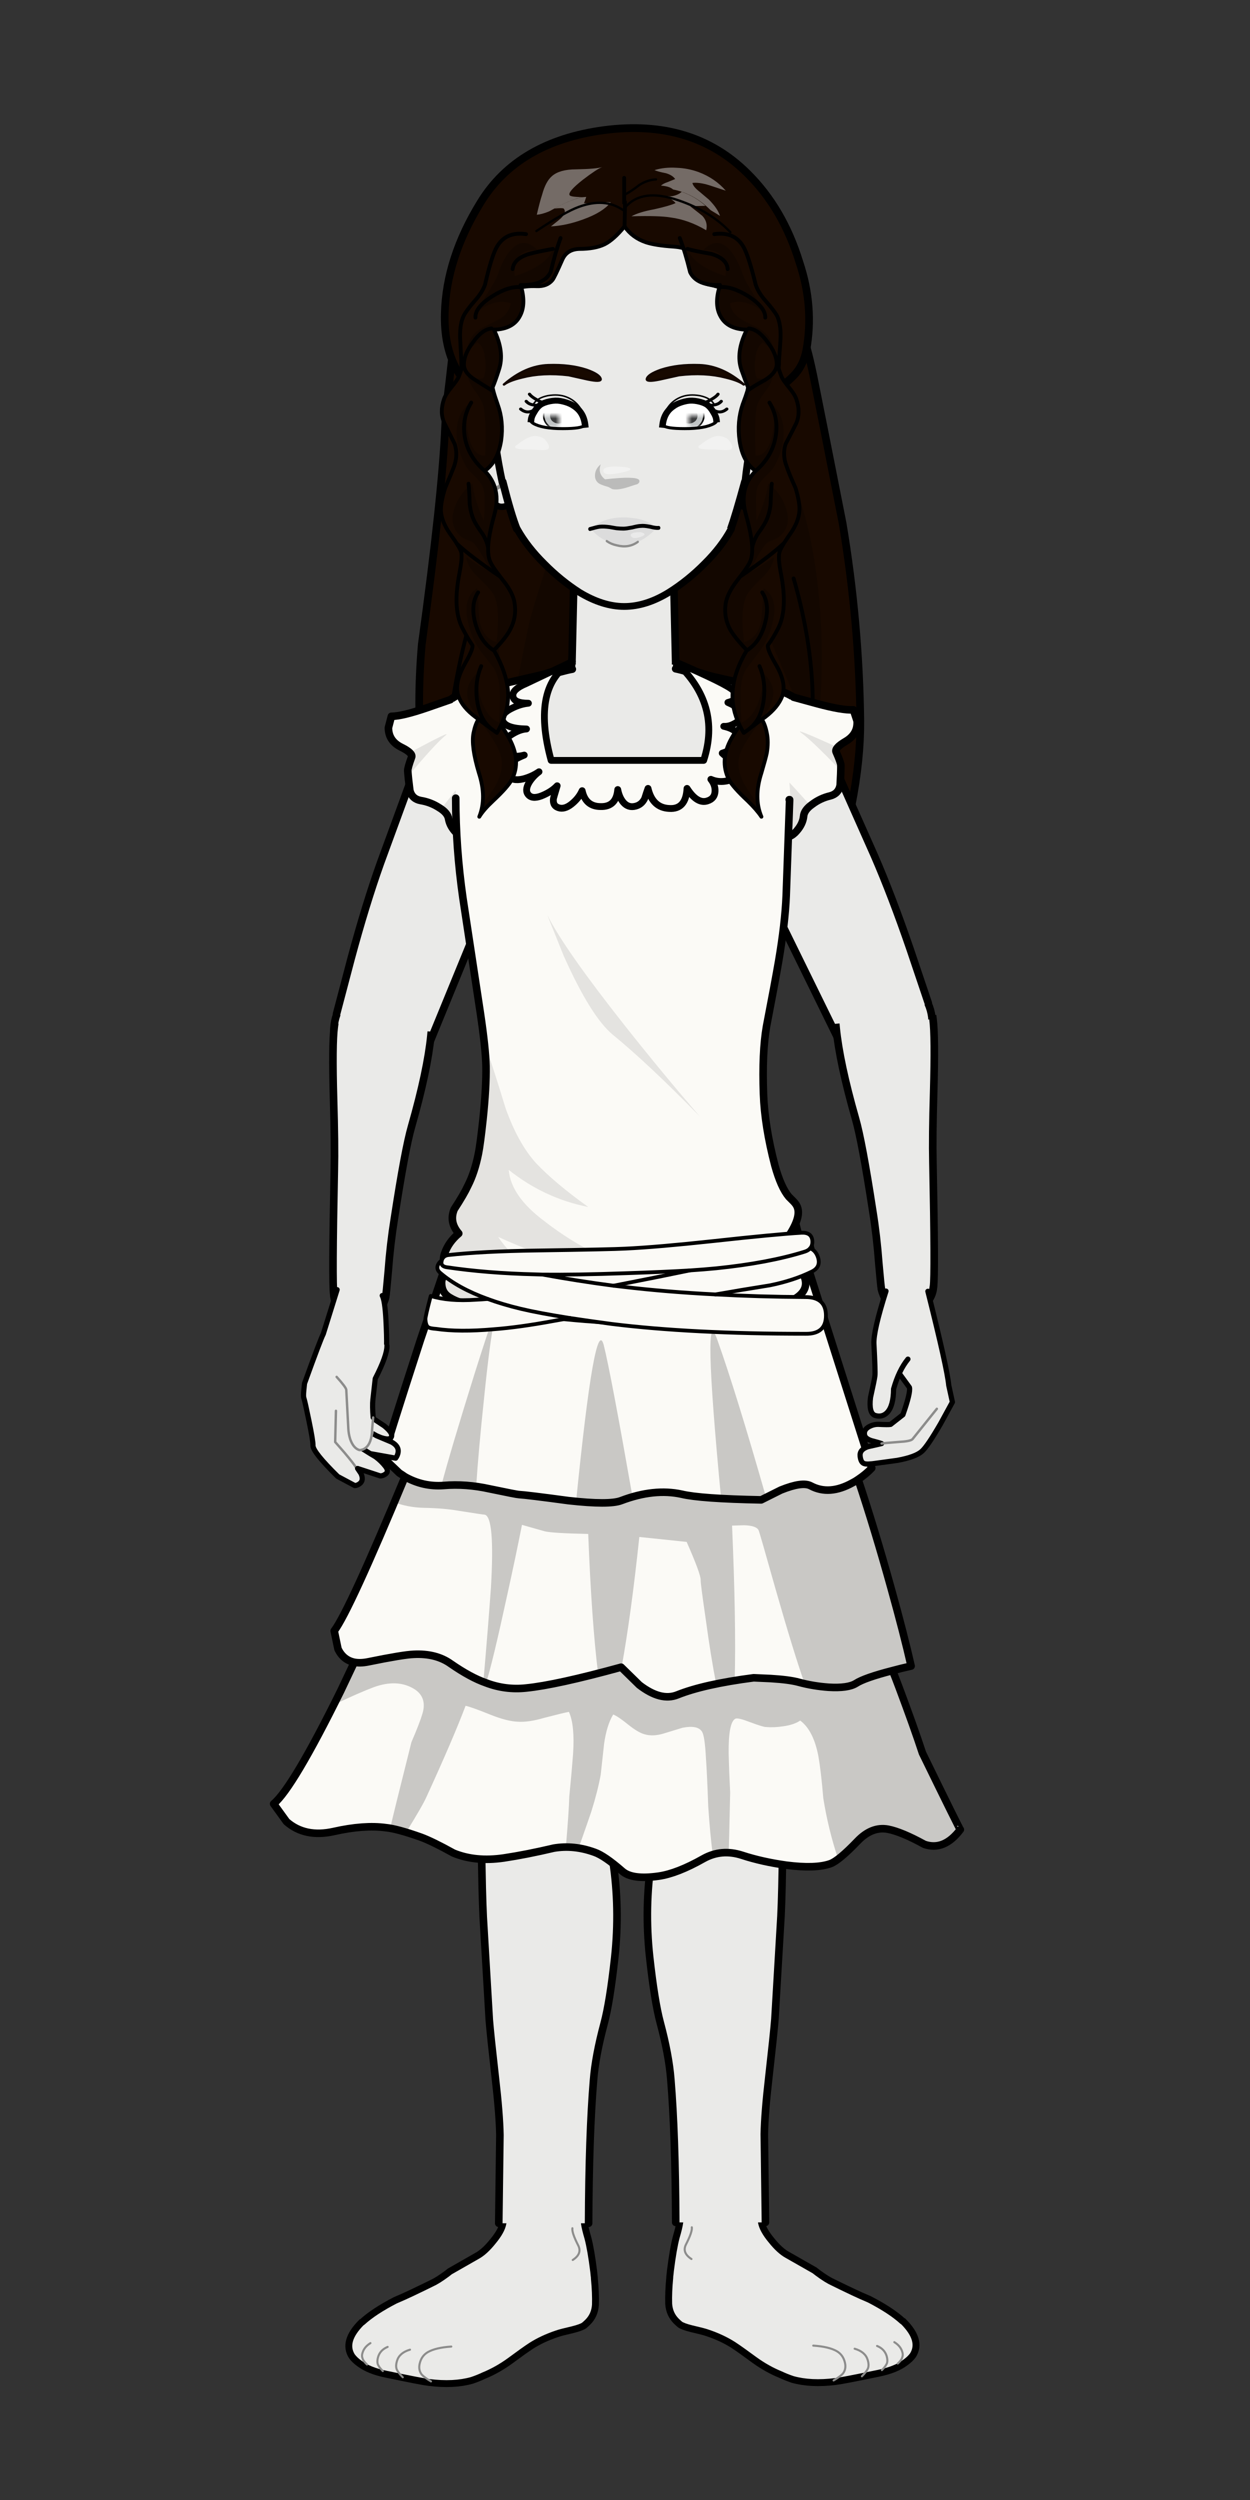 <svg xmlns="http://www.w3.org/2000/svg" xmlns:xlink="http://www.w3.org/1999/xlink" class="character" width="300" height="600"><rect width="100%" height="100%" fill="#333333" stroke="none"/><g transform="matrix(2.3,0,0,2.3,-195.288,-388.968)"><g transform="matrix(0.8,0,0,0.81,150,225.14)" class="head"><g><g><g class="c2"><g><g><path fill="#180900" fill-opacity="1" stroke="none" d="M19.75 -30.4 Q12.45 -35.8 3.1 -37.05 -6.6 -38.3 -14.6 -34.55 -21.45 -31.4 -22.1 -25.7 L-22.75 -20 Q-23.2 -16.6 -23.3 -14.3 -23.4 -11.9 -24 -5.6 -24.6 0.35 -24.95 3.1 -25.45 6.55 -27.1 21.35 -28.1 30.3 -23.1 42.05 -23.15 39.55 -22.4 36.75 -21.35 33.55 -20.85 31.7 -21.7 39 -19.4 44.4 -18.1 47.55 -14.15 51.25 -11.9 53.4 -7.4 57.05 -7.5 55.35 -7.6 54.5 -7.7 52.95 -7.35 51.95 -6.05 55.3 -5.5 56.45 -4.35 58.95 -2.85 60.55 -3 56.9 -1.3 54.4 -0.35 55.7 -0.05 58.2 0.15 59.65 0.2 62.35 6 58.05 10.05 52.15 14.95 44.95 14.4 38.95 14.7 41.45 14.6 47.75 14.5 53.4 15.15 56.55 15.2 54.25 17.4 51.8 20.1 49.2 21.15 47.95 24.95 43.3 26.4 36.7 L25.9 48.05 Q28.5 40.85 29.6 36.1 31.15 29.35 30.85 23.65 30.05 8 28.4 -3.05 27.65 -7.9 25.05 -20.45 24.25 -24.35 23.45 -26 22.3 -28.55 19.75 -30.4 Z" _p="true"></path></g></g><g><g><path fill="#000000" fill-opacity="0.2" stroke="none" d="M8.75 -14.7 Q7.55 -14.85 4.45 -14.1 0.3 -13.2 -2.15 -12.45 -6.6 -11.05 -7.85 -9.2 -8.45 -8.3 -8.4 -6.45 -8.4 -3.5 -8.4 -3.4 -8.7 -0.55 -10.15 3.9 -12 9.6 -12.35 11.1 -12.8 13.15 -13.65 17.45 -14.45 21.35 -15.3 23.6 -16.5 16.6 -16.35 9.65 -16.8 11.05 -20.4 19.75 -22.9 25.8 -23.25 30.25 -23.55 34.95 -23 40.05 -22.8 38.25 -22.15 35.9 -21.25 33.2 -20.85 31.7 -21.7 39 -19.4 44.4 -18.1 47.55 -14.15 51.25 -11.9 53.4 -7.4 57.05 -7.5 55.35 -7.6 54.5 -7.7 52.95 -7.35 51.95 -6.05 55.3 -5.5 56.45 -4.35 58.95 -2.85 60.55 -3 56.9 -1.3 54.4 -0.35 55.7 -0.05 58.2 0.15 59.65 0.2 62.35 6 58.05 10.05 52.15 14.85 45.15 14.45 39.25 14.65 41.5 14.65 44.85 14.65 46.85 14.6 50.8 15.05 49.45 16.4 46.65 17.7 44 18.1 42.55 19 39.35 19.6 34.85 20.5 28.6 20.25 22.5 19.9 15.4 18 10.7 21.2 18.05 22.15 20.35 22.95 22.3 23.25 25.55 23.65 29.6 23.9 30.8 23.95 29.25 24.75 25.95 25.55 22.55 25.65 21.1 26.2 12.25 25.05 4.3 23.65 -5.65 19.9 -11.15 19.3 -12.05 16.1 -11.95 12.8 -11.8 12.15 -12.6 10.55 -14.5 8.75 -14.7 Z" _p="true"></path></g></g><g><path stroke="#000000" stroke-width="1" stroke-linejoin="round" stroke-linecap="round" fill="none" d="M26.07 47.52 Q30.94 33.71 30.85 23.65 30.7 11.05 28.55 -1.7 25.95 -14.75 24.9 -19.9 24.05 -24.15 23.4 -25.75 22.25 -28.55 19.75 -30.4 12.45 -35.8 3.1 -37.05 -6.6 -38.3 -14.6 -34.55 -21.45 -31.4 -22.1 -25.7 L-22.75 -20 Q-23.2 -16.6 -23.3 -14.3 -23.7 -5.15 -26.35 13.85 -27.71 29.71 -23.6 40.32 M-23.6 40.35 L-23.1 41.55 M-7.4 57.05 Q-7.5 55.35 -7.6 54.5 -7.7 52.95 -7.35 51.95 -6.05 55.3 -5.5 56.45 -4.35 58.95 -2.85 60.55 -3 56.9 -1.3 54.4 -0.35 55.7 -0.05 58.2 0.15 59.65 0.2 62.35" _p="true" stroke-opacity="1"></path><path stroke="#000000" stroke-width="0.5" stroke-linejoin="round" stroke-linecap="round" fill="none" d="M-23.6 40.32 Q-23.62 30.44 -22.55 22.7 -21.2 13.2 -18.1 5.1 M22.15 5.35 Q26.15 19 23.75 30.55 22.5 36.65 19.55 42.65 17.3 47.3 16.5 49.4 14.85 53.85 15.15 56.55 15.2 54.25 17.4 51.8 20.1 49.2 21.15 47.95 24.95 43.3 26.4 36.7 L26.07 47.52 M8.4 23.6 Q8.45 35.5 7 43.6 5.1 54.3 0.2 62.35 6 58.05 10.05 52.15 14.95 44.95 14.4 38.95 14.7 41.45 14.6 47.75 14.5 53.4 15.15 56.55 M-23.6 40.32 L-23.6 40.35 M-23.1 41.55 Q-23.1 39.25 -22.4 36.75 -21.35 33.55 -20.85 31.7 -21.7 39 -19.4 44.4 -18.1 47.55 -14.15 51.25 -13.02 52.32 -11.32 53.77 -14.86 47.35 -16.2 38.95 -17.4 31.25 -16.85 20.85 M-11.32 53.77 Q-9.64 55.22 -7.4 57.05" _p="true" stroke-opacity="1"></path></g></g></g>
</g></g><g transform="matrix(0.72,-0.322,0.32,0.72,164.36,247.13)" class="body"><g><g><g class="c1"><g class="tb"><g><g><path fill="#eaeae8" fill-opacity="1" stroke="none" d="M-1.6 -7.65 Q-4.8 -6.95 -6.6 -4.3 -7.9 -2.3 -7.85 0 -7.85 0.75 -7.7 1.6 -7.05 4.8 -4.35 6.55 -2.3 7.9 0 7.85 0.75 7.85 1.55 7.7 4.75 7.05 6.5 4.35 7.85 2.3 7.85 0 7.85 -0.75 7.65 -1.55 7 -4.75 4.3 -6.55 2.3 -7.85 0 -7.85 -0.75 -7.85 -1.6 -7.65 Z" _p="true"></path></g><path stroke="#000000" stroke-width="1" stroke-linejoin="miter" stroke-linecap="round" stroke-miterlimit="1" fill="none" d="M6.5 4.35 Q4.75 7.05 1.55 7.7 0.75 7.85 0 7.85 -2.3 7.9 -4.35 6.55 -7.05 4.8 -7.7 1.6 -7.85 0.75 -7.85 0 -7.9 -2.3 -6.6 -4.3 -4.8 -6.95 -1.6 -7.65 -0.75 -7.85 0 -7.85 2.3 -7.85 4.3 -6.55 7 -4.75 7.65 -1.55 7.85 -0.75 7.85 0 7.85 2.3 6.5 4.35 Z" _p="true" stroke-opacity="1"></path></g></g><g class="ta" transform="matrix(1,0,0,1,0,39.95)"><g><g><path fill="#eaeae8" fill-opacity="1" stroke="none" d="M-1.3 -6.25 Q-3.9 -5.7 -5.4 -3.5 -6.45 -1.85 -6.4 0 -6.4 0.65 -6.3 1.3 -5.8 3.9 -3.55 5.35 -1.9 6.45 0 6.4 0.65 6.4 1.25 6.3 3.85 5.8 5.3 3.6 6.4 1.9 6.4 0 6.4 -0.65 6.25 -1.25 5.75 -3.85 3.55 -5.35 1.85 -6.4 0 -6.4 -0.65 -6.4 -1.3 -6.25 Z" _p="true"></path></g><path stroke="#000000" stroke-width="1" stroke-linejoin="miter" stroke-linecap="round" stroke-miterlimit="1" fill="none" d="M5.3 3.6 Q3.85 5.8 1.25 6.3 0.65 6.4 0 6.4 -1.9 6.45 -3.55 5.35 -5.8 3.9 -6.3 1.3 -6.4 0.65 -6.4 0 -6.45 -1.85 -5.4 -3.5 -3.9 -5.7 -1.3 -6.25 -0.65 -6.4 0 -6.4 1.85 -6.4 3.55 -5.35 5.75 -3.85 6.25 -1.25 6.4 -0.65 6.4 0 6.4 1.9 5.3 3.6 Z" _p="true" stroke-opacity="1"></path></g></g><g><g><path fill="#eaeae8" fill-opacity="1" stroke="none" d="M6.45 39.9 Q6.8 36.1 7.15 32.4 7.8 25 7.85 19.15 7.85 10.75 7.85 0.05 7.83 0.02 7.8 0 -0.06 -1.09 -7.75 0 -7.80 0.04 -7.85 0.1 L-6.35 39.9 6.45 39.9 Z" _p="true"></path></g><path stroke="#000000" stroke-width="1" stroke-linejoin="miter" stroke-linecap="round" stroke-miterlimit="1" fill="none" d="M7.85 0.05 Q7.85 10.75 7.85 19.15 7.8 25 7.15 32.4 6.8 36.1 6.45 39.9 M-6.35 39.9 L-7.85 0.1" _p="true" stroke-opacity="1"></path></g></g></g>
</g></g><g transform="matrix(-0.744,-0.271,-0.271,0.74,135.64,247.13)" class="body"><g><g><g class="c1"><g class="tb"><g><g><path fill="#eaeae8" fill-opacity="1" stroke="none" d="M-1.6 -7.65 Q-4.8 -6.95 -6.6 -4.3 -7.9 -2.3 -7.85 0 -7.85 0.75 -7.7 1.6 -7.05 4.8 -4.35 6.55 -2.3 7.9 0 7.85 0.75 7.85 1.55 7.7 4.75 7.05 6.5 4.35 7.85 2.3 7.85 0 7.85 -0.75 7.65 -1.55 7 -4.75 4.3 -6.55 2.3 -7.85 0 -7.85 -0.75 -7.85 -1.6 -7.65 Z" _p="true"></path></g><path stroke="#000000" stroke-width="1" stroke-linejoin="miter" stroke-linecap="round" stroke-miterlimit="1" fill="none" d="M6.5 4.35 Q4.75 7.05 1.55 7.7 0.75 7.85 0 7.85 -2.3 7.9 -4.35 6.55 -7.05 4.8 -7.7 1.6 -7.85 0.75 -7.85 0 -7.9 -2.3 -6.6 -4.3 -4.8 -6.95 -1.6 -7.65 -0.75 -7.85 0 -7.85 2.3 -7.85 4.3 -6.55 7 -4.75 7.65 -1.55 7.85 -0.75 7.85 0 7.85 2.3 6.5 4.35 Z" _p="true" stroke-opacity="1"></path></g></g><g class="ta" transform="matrix(1,0,0,1,0,39.95)"><g><g><path fill="#eaeae8" fill-opacity="1" stroke="none" d="M-1.3 -6.25 Q-3.9 -5.7 -5.4 -3.5 -6.45 -1.85 -6.4 0 -6.4 0.65 -6.3 1.3 -5.8 3.9 -3.55 5.35 -1.9 6.45 0 6.4 0.65 6.4 1.25 6.3 3.85 5.8 5.3 3.6 6.4 1.9 6.4 0 6.4 -0.65 6.25 -1.25 5.75 -3.85 3.55 -5.35 1.85 -6.4 0 -6.4 -0.65 -6.4 -1.3 -6.25 Z" _p="true"></path></g><path stroke="#000000" stroke-width="1" stroke-linejoin="miter" stroke-linecap="round" stroke-miterlimit="1" fill="none" d="M5.3 3.6 Q3.85 5.8 1.25 6.3 0.65 6.4 0 6.4 -1.9 6.45 -3.55 5.35 -5.8 3.9 -6.3 1.3 -6.4 0.65 -6.4 0 -6.45 -1.85 -5.4 -3.5 -3.9 -5.7 -1.3 -6.25 -0.65 -6.4 0 -6.4 1.85 -6.4 3.55 -5.35 5.75 -3.85 6.25 -1.25 6.4 -0.65 6.4 0 6.4 1.9 5.3 3.6 Z" _p="true" stroke-opacity="1"></path></g></g><g><g><path fill="#eaeae8" fill-opacity="1" stroke="none" d="M6.45 39.9 Q6.8 36.1 7.15 32.4 7.8 25 7.85 19.15 7.85 10.75 7.85 0.05 7.83 0.02 7.8 0 -0.06 -1.09 -7.75 0 -7.80 0.04 -7.85 0.1 L-6.35 39.9 6.45 39.9 Z" _p="true"></path></g><path stroke="#000000" stroke-width="1" stroke-linejoin="miter" stroke-linecap="round" stroke-miterlimit="1" fill="none" d="M7.85 0.05 Q7.85 10.75 7.85 19.15 7.8 25 7.15 32.4 6.8 36.1 6.45 39.9 M-6.35 39.9 L-7.85 0.1" _p="true" stroke-opacity="1"></path></g></g></g>
</g></g><g transform="matrix(-0.791,-0.028,-0.028,0.79,143.35,307.2)" class="body"><g><g><g class="c1"><g class="ta" transform="matrix(1,0,0,1,0,62.75)"><g><g><path fill="#eaeae8" fill-opacity="1" stroke="none" d="M-1.65 -8 Q-5 -7.3 -6.9 -4.5 -8.25 -2.4 -8.2 0 -8.2 0.8 -8.05 1.65 -7.35 5 -4.55 6.85 -2.45 8.25 0 8.2 0.8 8.2 1.6 8.05 4.95 7.35 6.8 4.55 8.2 2.45 8.2 0 8.2 -0.8 8 -1.6 7.35 -4.95 4.5 -6.85 2.4 -8.2 0 -8.2 -0.8 -8.2 -1.65 -8 Z" _p="true"></path></g><path stroke="#000000" stroke-width="1" stroke-linejoin="miter" stroke-linecap="round" stroke-miterlimit="1" fill="none" d="M6.8 4.55 Q4.95 7.35 1.6 8.05 0.8 8.2 0 8.2 -2.45 8.25 -4.55 6.85 -7.35 5 -8.05 1.65 -8.2 0.8 -8.2 0 -8.25 -2.4 -6.9 -4.5 -5 -7.3 -1.65 -8 -0.8 -8.2 0 -8.2 2.4 -8.2 4.5 -6.85 7.35 -4.95 8 -1.6 8.2 -0.8 8.2 0 8.2 2.45 6.8 4.55 Z" _p="true" stroke-opacity="1"></path></g></g><g><g><path fill="#eaeae8" fill-opacity="1" stroke="none" d="M9.8 42.25 Q10.45 37.7 10.75 35.3 11.3 30.95 11.4 27.7 L11.75 9.95 Q4.55 9.45 -0.5 9.45 -5.35 9.45 -11.25 11.3 -11.1 12.45 -10.7 18.6 -10.05 23.3 -9.7 35.95 -9.55 40.1 -8.75 48.1 -8.42 50.54 -8.3 52.65 L-8.2 54.9 Q-8.10 55.69 -8.25 62.75 L8.25 62.75 Q8.41 59.87 8.5 55.85 8.6 52 8.7 51.2 9.75 43.1 9.8 42.25 Z" _p="true"></path></g><path stroke="#000000" stroke-width="1" stroke-linejoin="miter" stroke-linecap="round" stroke-miterlimit="1" fill="none" d="M11.75 9.95 L11.4 27.7 Q11.3 30.95 10.75 35.3 10.45 37.7 9.8 42.25 9.75 43.1 8.7 51.2 8.6 52 8.5 55.85 8.41 59.87 8.25 62.75 M-8.22 62.75 Q-8.10 55.69 -8.2 54.9 L-8.27 52.65 Q-8.42 50.54 -8.75 48.1 -9.55 40.1 -9.7 35.95 -10.05 23.3 -10.7 18.6 -11.1 12.45 -11.25 11.3" _p="true" stroke-opacity="1"></path></g></g><g class="c5"><g class="tb"><g><g><path fill="#5e7bc1" fill-opacity="1" stroke="none" d="M9.7 -9.7 Q5.7 -13.75 0 -13.75 -5.7 -13.75 -9.7 -9.7 -13.75 -5.7 -13.75 0 -13.75 5.7 -9.7 9.75 -5.7 13.75 0 13.75 5.7 13.75 9.7 9.75 13.75 5.7 13.75 0 13.75 -5.7 9.7 -9.7 Z" _p="true"></path></g><path stroke="#000000" stroke-width="1" stroke-linejoin="round" stroke-linecap="round" fill="none" d="M13.75 0 Q13.75 5.7 9.7 9.75 5.7 13.75 0 13.75 -5.7 13.75 -9.7 9.75 -13.75 5.7 -13.75 0 -13.75 -5.7 -9.7 -9.7 -5.7 -13.75 0 -13.75 5.7 -13.75 9.7 -9.7 13.75 -5.7 13.75 0 Z" _p="true" stroke-opacity="1"></path></g></g><g><g><path fill="#5e7bc1" fill-opacity="1" stroke="none" d="M4.45 13.55 Q7.95 13.3 11.9 12.25 13.9 5.4 13.75 -0.2 -0.05 -1.3 -13.75 -0.2 -13.7 2.7 -12.75 7.3 -11.8 11.75 -11.8 11.8 -5.65 13.4 -1.75 13.55 2.35 13.7 4.45 13.55 Z" _p="true"></path></g><path stroke="#000000" stroke-width="1" stroke-linejoin="miter" stroke-linecap="round" stroke-miterlimit="1" fill="none" d="M13.75 -0.2 Q13.9 5.4 11.9 12.25 7.95 13.3 4.45 13.55 2.35 13.7 -1.75 13.55 -5.65 13.4 -11.8 11.8 -11.8 11.75 -12.75 7.3 -13.7 2.7 -13.75 -0.2" _p="true" stroke-opacity="1"></path></g></g></g>
</g></g><g transform="matrix(-0.718,0,0,0.72,141.62,401.16)" class="body"><g><g><g class="c1"><g class="ta"><g><g><path fill="#eaeae8" fill-opacity="1" stroke="none" d="M5.75 -1.15 Q5.3 -3.55 3.25 -4.9 1.7 -5.95 0 -5.9 -0.6 -5.9 -1.2 -5.75 -3.6 -5.25 -4.95 -3.25 -5.95 -1.7 -5.95 0 -5.95 0.6 -5.8 1.2 -5.3 3.6 -3.3 4.9 -1.75 5.95 0 5.95 0.6 5.95 1.15 5.8 3.55 5.35 4.9 3.3 5.95 1.75 5.9 0 5.9 -0.6 5.75 -1.15 Z" _p="true"></path></g><path stroke="#000000" stroke-width="1" stroke-linejoin="miter" stroke-linecap="round" stroke-miterlimit="1" fill="none" d="M0 -5.9 Q1.7 -5.95 3.25 -4.9 5.3 -3.55 5.75 -1.15 5.9 -0.6 5.9 0 5.95 1.75 4.9 3.3 3.55 5.35 1.15 5.8 0.6 5.95 0 5.95 -1.75 5.95 -3.3 4.9 -5.3 3.6 -5.8 1.2 -5.95 0.6 -5.95 0 -5.95 -1.7 -4.95 -3.25 -3.6 -5.25 -1.2 -5.75 -0.6 -5.9 0 -5.9 Z" _p="true" stroke-opacity="1"></path></g></g><g><g><g><path fill="#eaeae8" fill-opacity="1" stroke="none" d="M22.9 21.8 Q25.35 21.3 26.75 20.25 27.45 19.75 27.85 19.2 29.2 17.05 26.45 14.3 26.4 14.3 26.35 14.25 24.65 12.7 21.55 11.1 20.25 10.55 19.2 10.05 17.3 9.15 16.3 8.65 15.4 8.25 14.05 7.25 13.8 7.05 13.6 6.9 L9.65 4.65 Q8.55 4.05 7.35 2.55 6.1 1.05 5.9 -0.05 L-5.95 -0.05 Q-6.05 0.7 -6.45 2.05 -6.9 3.75 -7.3 6.95 L-7.35 7.45 Q-7.4 7.75 -7.4 8 -7.6 10.05 -7.55 11.75 -7.45 13.25 -6.45 14.25 -6.2 14.5 -5.9 14.75 -5.45 15.05 -4.25 15.35 -2.5 15.75 -1.95 15.95 0.15 16.65 1.8 17.7 2.8 18.35 4.9 19.9 6.7 21.2 8.65 22 9.5 22.4 10.4 22.7 13.05 23.45 16.65 23 17.6 22.9 22.9 21.8 Z" _p="true"></path></g><path stroke="#000000" stroke-width="1" stroke-linejoin="miter" stroke-linecap="round" stroke-miterlimit="3" fill="none" d="M5.9 -0.05 Q6.1 1.05 7.35 2.55 8.55 4.05 9.65 4.65 L13.6 6.9 Q13.8 7.05 14.05 7.25 15.4 8.25 16.3 8.65 17.3 9.15 19.2 10.05 20.25 10.55 21.55 11.1 24.65 12.7 26.35 14.25 26.4 14.3 26.45 14.3 29.2 17.05 27.85 19.2 27.45 19.75 26.75 20.25 25.35 21.3 22.9 21.8 17.6 22.9 16.65 23 13.05 23.45 10.4 22.7 9.5 22.4 8.65 22 6.7 21.2 4.9 19.9 2.8 18.35 1.8 17.7 0.15 16.65 -1.95 15.95 -2.5 15.75 -4.25 15.35 -5.45 15.05 -5.9 14.75 -6.2 14.5 -6.45 14.25 -7.45 13.25 -7.55 11.75 -7.6 10.05 -7.4 8 -7.4 7.75 -7.35 7.45 L-7.3 6.95 Q-6.9 3.75 -6.45 2.05 -6.05 0.7 -5.95 -0.05" _p="true" stroke-opacity="1"></path></g></g><g><path stroke="#8c8c8b" stroke-opacity="1" stroke-width="0.3" stroke-linejoin="miter" stroke-linecap="round" stroke-miterlimit="3" fill="none" d="M25.65 20.4 Q26.2 19.9 26.3 19.5 26.45 19.15 26.3 18.7 26.05 17.85 25.15 17.3 M23.35 21.35 Q23.95 20.75 24.1 20.3 24.2 19.9 24.05 19.35 23.75 18.3 22.65 17.85 M20.45 22.25 Q21.15 21.55 21.35 21.05 21.5 20.55 21.3 19.9 20.95 18.7 19.4 18.25 M16.35 22.85 Q17.35 22.25 17.7 21.85 18.2 21.2 18 20.3 17.75 19.15 16.8 18.6 15.65 17.95 13.4 17.8 M-4.2 0.65 Q-4.1 1.3 -5.05 3.15 -5.65 4.35 -4.25 5.25" _p="true"></path></g></g></g>
</g></g><g transform="matrix(-0.791,0,0,0.79,141.62,356.87)" class="body"><g><g><g class="c1"><g class="ta" transform="matrix(1,0,0,1,0,55.75)" display="none"><g><g><path fill="#eaeae8" fill-opacity="1" stroke="none" d="M5.75 -1.15 Q5.3 -3.55 3.25 -4.9 1.7 -5.95 0 -5.9 -0.6 -5.9 -1.2 -5.75 -3.6 -5.25 -4.95 -3.25 -5.95 -1.7 -5.95 0 -5.95 0.6 -5.8 1.2 -5.3 3.6 -3.3 4.9 -1.75 5.95 0 5.95 0.6 5.95 1.15 5.8 3.55 5.35 4.9 3.3 5.95 1.75 5.9 0 5.9 -0.6 5.75 -1.15 Z" _p="true"></path></g><path stroke="#000000" stroke-width="1" stroke-linejoin="miter" stroke-linecap="round" stroke-miterlimit="1" fill="none" d="M0 -5.9 Q1.7 -5.95 3.25 -4.9 5.3 -3.55 5.75 -1.15 5.9 -0.6 5.9 0 5.95 1.75 4.9 3.3 3.55 5.35 1.15 5.8 0.6 5.95 0 5.95 -1.75 5.95 -3.3 4.9 -5.3 3.6 -5.8 1.2 -5.95 0.6 -5.95 0 -5.95 -1.7 -4.95 -3.25 -3.6 -5.25 -1.2 -5.75 -0.6 -5.9 0 -5.9 Z" _p="true" stroke-opacity="1"></path></g></g><g class="tb" display="none"><g><g><path fill="#eaeae8" fill-opacity="1" stroke="none" d="M-1.65 -8 Q-5 -7.3 -6.9 -4.5 -8.25 -2.4 -8.2 0 -8.2 0.8 -8.05 1.65 -7.35 5 -4.55 6.85 -2.45 8.25 0 8.2 0.8 8.2 1.6 8.05 4.95 7.35 6.8 4.55 8.2 2.45 8.2 0 8.2 -0.8 8 -1.6 7.35 -4.95 4.5 -6.85 2.4 -8.2 0 -8.2 -0.8 -8.2 -1.65 -8 Z" _p="true"></path></g><path stroke="#000000" stroke-width="1" stroke-linejoin="miter" stroke-linecap="round" stroke-miterlimit="1" fill="none" d="M6.8 4.55 Q4.95 7.35 1.6 8.05 0.8 8.2 0 8.2 -2.45 8.25 -4.55 6.85 -7.35 5 -8.05 1.65 -8.2 0.8 -8.2 0 -8.25 -2.4 -6.9 -4.5 -5 -7.3 -1.65 -8 -0.8 -8.2 0 -8.2 2.4 -8.2 4.5 -6.85 7.35 -4.95 8 -1.6 8.2 -0.8 8.2 0 8.2 2.45 6.8 4.55 Z" _p="true" stroke-opacity="1"></path></g></g><g><g><path fill="#eaeae8" fill-opacity="1" stroke="none" d="M5.75 44.35 Q5.8 41.55 6.35 36.8 7 31.05 7.15 29.15 L7.95 15.55 Q7.98 14.67 8 13.8 8.15 10.35 8.25 0 2.93 -0.44 -0.9 -0.45 -4.68 -0.45 -8.2 0.1 -8.15 1.3 -9.15 8.1 -10.1 14.4 -9.4 20.9 -8.75 26.8 -8 29.6 -6.85 33.9 -6.6 37.1 -6 44.3 -5.95 56 L5.9 56 5.75 44.35 Z" _p="true"></path></g><path stroke="#000000" stroke-width="1" stroke-linejoin="miter" stroke-linecap="round" stroke-miterlimit="1" fill="none" d="M8.25 0 Q8.15 10.35 8.02 13.82 7.98 14.67 7.95 15.55 L7.15 29.15 Q7 31.05 6.35 36.8 5.8 41.55 5.75 44.35 L5.9 56 M-5.95 56 Q-6 44.3 -6.6 37.1 -6.85 33.9 -8 29.6 -8.75 26.8 -9.4 20.9 -10.1 14.4 -9.15 8.1 -8.15 1.3 -8.2 0.1" _p="true" stroke-opacity="1"></path></g></g></g>
</g></g><g transform="matrix(-0.791,-0.028,-0.028,0.79,143.35,307.2)" class="body"><g><g><g class="c5"><g class="tb"><g><g><path fill="#5e7bc1" fill-opacity="1" stroke="none" d="M9.7 -9.7 Q5.7 -13.75 0 -13.75 -5.7 -13.75 -9.7 -9.7 -13.75 -5.7 -13.75 0 -13.75 5.7 -9.7 9.75 -5.7 13.75 0 13.75 5.7 13.75 9.7 9.75 13.75 5.7 13.75 0 13.75 -5.7 9.7 -9.7 Z" _p="true"></path></g><path stroke="#000000" stroke-width="1" stroke-linejoin="round" stroke-linecap="round" fill="none" d="M13.75 0 Q13.75 5.7 9.7 9.75 5.7 13.75 0 13.75 -5.7 13.75 -9.7 9.75 -13.75 5.7 -13.75 0 -13.75 -5.7 -9.7 -9.7 -5.7 -13.75 0 -13.75 5.7 -13.75 9.7 -9.7 13.75 -5.7 13.75 0 Z" _p="true" stroke-opacity="1"></path></g></g><g><g><path fill="#5e7bc1" fill-opacity="1" stroke="none" d="M-12.3 39.15 Q-8.2 40.25 -4.6 40.45 -1.85 40.65 1.85 40.5 4.1 40.45 7.5 39.8 L12.35 38.8 Q12.35 16.6 12.85 11.15 13.7 2.6 13.75 0 10.95 -2.95 6.15 -4.6 -3.5 -7.9 -13.7 -1.2 -13.8 2.6 -13.4 16.7 -12.95 32.7 -12.3 39.15 Z" _p="true"></path></g><path stroke="#000000" stroke-width="1" stroke-linejoin="round" stroke-linecap="round" fill="none" d="M-13.7 -1.2 Q-13.8 2.6 -13.4 16.7 -12.95 32.7 -12.3 39.15 -8.2 40.25 -4.6 40.45 -1.85 40.65 1.85 40.5 4.1 40.45 7.5 39.8 L12.35 38.8 Q12.35 16.6 12.85 11.15 13.7 2.6 13.75 0" _p="true" stroke-opacity="1"></path></g></g></g>
</g></g><g transform="matrix(0.79,-0.055,0.055,0.79,156.65,307.2)" class="body"><g><g><g class="c1"><g class="ta" transform="matrix(1,0,0,1,0,62.75)"><g><g><path fill="#eaeae8" fill-opacity="1" stroke="none" d="M-1.65 -8 Q-5 -7.3 -6.9 -4.5 -8.25 -2.4 -8.2 0 -8.2 0.8 -8.05 1.65 -7.35 5 -4.55 6.85 -2.45 8.25 0 8.2 0.8 8.2 1.6 8.05 4.95 7.35 6.8 4.55 8.2 2.45 8.2 0 8.2 -0.8 8 -1.6 7.35 -4.95 4.5 -6.85 2.4 -8.2 0 -8.2 -0.8 -8.2 -1.65 -8 Z" _p="true"></path></g><path stroke="#000000" stroke-width="1" stroke-linejoin="miter" stroke-linecap="round" stroke-miterlimit="1" fill="none" d="M6.8 4.55 Q4.95 7.35 1.6 8.05 0.8 8.2 0 8.2 -2.45 8.25 -4.55 6.85 -7.35 5 -8.05 1.65 -8.2 0.8 -8.2 0 -8.25 -2.4 -6.9 -4.5 -5 -7.3 -1.65 -8 -0.8 -8.2 0 -8.2 2.4 -8.2 4.5 -6.85 7.35 -4.95 8 -1.6 8.2 -0.8 8.2 0 8.2 2.45 6.8 4.55 Z" _p="true" stroke-opacity="1"></path></g></g><g><g><path fill="#eaeae8" fill-opacity="1" stroke="none" d="M9.8 42.25 Q10.45 37.7 10.75 35.3 11.3 30.95 11.4 27.7 L11.75 9.95 Q4.55 9.45 -0.5 9.45 -5.35 9.45 -11.25 11.3 -11.1 12.45 -10.7 18.6 -10.05 23.3 -9.7 35.95 -9.55 40.1 -8.75 48.1 -8.42 50.54 -8.3 52.65 L-8.2 54.9 Q-8.10 55.69 -8.25 62.75 L8.25 62.75 Q8.41 59.87 8.5 55.85 8.6 52 8.7 51.2 9.75 43.1 9.8 42.25 Z" _p="true"></path></g><path stroke="#000000" stroke-width="1" stroke-linejoin="miter" stroke-linecap="round" stroke-miterlimit="1" fill="none" d="M11.75 9.95 L11.4 27.7 Q11.3 30.95 10.75 35.3 10.45 37.7 9.8 42.25 9.75 43.1 8.7 51.2 8.6 52 8.5 55.85 8.41 59.87 8.25 62.75 M-8.22 62.75 Q-8.10 55.69 -8.2 54.9 L-8.27 52.65 Q-8.42 50.54 -8.75 48.1 -9.55 40.1 -9.7 35.95 -10.05 23.3 -10.7 18.6 -11.1 12.45 -11.25 11.3" _p="true" stroke-opacity="1"></path></g></g><g class="c5"><g class="tb"><g><g><path fill="#5e7bc1" fill-opacity="1" stroke="none" d="M9.7 -9.7 Q5.7 -13.75 0 -13.75 -5.7 -13.75 -9.7 -9.7 -13.75 -5.7 -13.75 0 -13.75 5.7 -9.7 9.75 -5.7 13.75 0 13.75 5.7 13.75 9.7 9.75 13.75 5.7 13.75 0 13.75 -5.7 9.7 -9.7 Z" _p="true"></path></g><path stroke="#000000" stroke-width="1" stroke-linejoin="round" stroke-linecap="round" fill="none" d="M13.75 0 Q13.75 5.7 9.7 9.75 5.7 13.75 0 13.75 -5.7 13.75 -9.7 9.75 -13.75 5.7 -13.75 0 -13.75 -5.7 -9.7 -9.7 -5.7 -13.75 0 -13.75 5.7 -13.75 9.7 -9.7 13.75 -5.7 13.75 0 Z" _p="true" stroke-opacity="1"></path></g></g><g><g><path fill="#5e7bc1" fill-opacity="1" stroke="none" d="M4.45 13.55 Q7.95 13.3 11.9 12.25 13.9 5.4 13.75 -0.2 -0.05 -1.3 -13.75 -0.2 -13.7 2.7 -12.75 7.3 -11.8 11.75 -11.8 11.8 -5.65 13.4 -1.75 13.55 2.35 13.7 4.45 13.55 Z" _p="true"></path></g><path stroke="#000000" stroke-width="1" stroke-linejoin="miter" stroke-linecap="round" stroke-miterlimit="1" fill="none" d="M13.75 -0.2 Q13.9 5.4 11.9 12.25 7.95 13.3 4.45 13.55 2.35 13.7 -1.75 13.55 -5.65 13.4 -11.8 11.8 -11.8 11.75 -12.75 7.3 -13.7 2.7 -13.75 -0.2" _p="true" stroke-opacity="1"></path></g></g></g>
</g></g><g transform="matrix(0.72,0,0,0.72,160.12,401.06)" class="body"><g><g><g class="c1"><g class="ta"><g><g><path fill="#eaeae8" fill-opacity="1" stroke="none" d="M5.75 -1.15 Q5.3 -3.55 3.25 -4.9 1.7 -5.95 0 -5.9 -0.6 -5.9 -1.2 -5.75 -3.6 -5.25 -4.95 -3.25 -5.95 -1.7 -5.95 0 -5.95 0.6 -5.8 1.2 -5.3 3.6 -3.3 4.9 -1.75 5.95 0 5.95 0.6 5.95 1.15 5.8 3.55 5.35 4.9 3.3 5.95 1.75 5.9 0 5.9 -0.6 5.75 -1.15 Z" _p="true"></path></g><path stroke="#000000" stroke-width="1" stroke-linejoin="miter" stroke-linecap="round" stroke-miterlimit="1" fill="none" d="M0 -5.9 Q1.7 -5.95 3.25 -4.9 5.3 -3.55 5.75 -1.15 5.9 -0.6 5.9 0 5.95 1.75 4.9 3.3 3.55 5.35 1.15 5.8 0.6 5.95 0 5.95 -1.75 5.95 -3.3 4.9 -5.3 3.6 -5.8 1.2 -5.95 0.6 -5.95 0 -5.95 -1.7 -4.95 -3.25 -3.6 -5.25 -1.2 -5.75 -0.6 -5.9 0 -5.9 Z" _p="true" stroke-opacity="1"></path></g></g><g><g><g><path fill="#eaeae8" fill-opacity="1" stroke="none" d="M22.9 21.8 Q25.35 21.3 26.75 20.25 27.45 19.75 27.85 19.2 29.2 17.05 26.45 14.3 26.4 14.3 26.35 14.25 24.65 12.7 21.55 11.1 20.25 10.55 19.2 10.05 17.3 9.15 16.3 8.65 15.4 8.25 14.05 7.25 13.8 7.05 13.6 6.9 L9.65 4.65 Q8.55 4.05 7.35 2.55 6.1 1.05 5.9 -0.05 L-5.95 -0.05 Q-6.05 0.7 -6.45 2.05 -6.9 3.75 -7.3 6.95 L-7.35 7.45 Q-7.4 7.75 -7.4 8 -7.6 10.05 -7.55 11.75 -7.45 13.25 -6.45 14.25 -6.2 14.5 -5.9 14.75 -5.45 15.05 -4.25 15.35 -2.5 15.75 -1.95 15.95 0.15 16.65 1.8 17.7 2.8 18.35 4.9 19.9 6.7 21.2 8.65 22 9.5 22.4 10.4 22.7 13.05 23.45 16.65 23 17.6 22.9 22.9 21.8 Z" _p="true"></path></g><path stroke="#000000" stroke-width="1" stroke-linejoin="miter" stroke-linecap="round" stroke-miterlimit="3" fill="none" d="M5.9 -0.05 Q6.1 1.05 7.35 2.55 8.55 4.05 9.65 4.65 L13.6 6.9 Q13.8 7.05 14.05 7.25 15.4 8.25 16.3 8.65 17.3 9.15 19.2 10.05 20.25 10.55 21.55 11.1 24.65 12.7 26.35 14.25 26.4 14.3 26.45 14.3 29.2 17.05 27.85 19.2 27.45 19.75 26.75 20.25 25.35 21.3 22.9 21.8 17.6 22.9 16.65 23 13.05 23.45 10.4 22.7 9.5 22.4 8.65 22 6.7 21.2 4.9 19.9 2.8 18.35 1.8 17.7 0.15 16.65 -1.95 15.95 -2.5 15.75 -4.25 15.35 -5.45 15.05 -5.9 14.75 -6.2 14.5 -6.45 14.25 -7.45 13.25 -7.55 11.75 -7.6 10.05 -7.4 8 -7.4 7.75 -7.35 7.45 L-7.3 6.95 Q-6.9 3.75 -6.45 2.05 -6.05 0.7 -5.95 -0.05" _p="true" stroke-opacity="1"></path></g></g><g><path stroke="#8c8c8b" stroke-opacity="1" stroke-width="0.3" stroke-linejoin="miter" stroke-linecap="round" stroke-miterlimit="3" fill="none" d="M25.65 20.4 Q26.2 19.9 26.3 19.5 26.45 19.15 26.3 18.7 26.05 17.85 25.15 17.3 M23.35 21.35 Q23.95 20.75 24.1 20.3 24.2 19.9 24.05 19.35 23.75 18.3 22.65 17.85 M20.45 22.25 Q21.15 21.55 21.35 21.05 21.5 20.55 21.3 19.9 20.95 18.7 19.4 18.25 M16.35 22.85 Q17.35 22.25 17.7 21.85 18.2 21.2 18 20.3 17.75 19.15 16.8 18.6 15.65 17.95 13.4 17.8 M-4.2 0.65 Q-4.1 1.3 -5.05 3.15 -5.65 4.35 -4.25 5.25" _p="true"></path></g></g></g>
</g></g><g transform="matrix(0.79,0,0,0.79,160.12,356.78)" class="body"><g><g><g class="c1"><g class="ta" transform="matrix(1,0,0,1,0,55.75)" display="none"><g><g><path fill="#eaeae8" fill-opacity="1" stroke="none" d="M5.75 -1.15 Q5.3 -3.55 3.25 -4.9 1.7 -5.95 0 -5.9 -0.6 -5.9 -1.2 -5.75 -3.6 -5.25 -4.95 -3.25 -5.95 -1.7 -5.95 0 -5.95 0.6 -5.8 1.2 -5.3 3.6 -3.3 4.9 -1.75 5.95 0 5.95 0.6 5.95 1.15 5.8 3.55 5.35 4.9 3.3 5.95 1.75 5.9 0 5.9 -0.6 5.75 -1.15 Z" _p="true"></path></g><path stroke="#000000" stroke-width="1" stroke-linejoin="miter" stroke-linecap="round" stroke-miterlimit="1" fill="none" d="M0 -5.9 Q1.7 -5.95 3.25 -4.9 5.3 -3.55 5.75 -1.15 5.9 -0.6 5.9 0 5.95 1.75 4.9 3.3 3.55 5.35 1.15 5.8 0.6 5.95 0 5.95 -1.75 5.95 -3.3 4.9 -5.3 3.6 -5.8 1.2 -5.95 0.6 -5.95 0 -5.95 -1.7 -4.95 -3.25 -3.6 -5.25 -1.2 -5.75 -0.6 -5.9 0 -5.9 Z" _p="true" stroke-opacity="1"></path></g></g><g class="tb" display="none"><g><g><path fill="#eaeae8" fill-opacity="1" stroke="none" d="M-1.65 -8 Q-5 -7.3 -6.9 -4.5 -8.25 -2.4 -8.2 0 -8.2 0.8 -8.05 1.65 -7.35 5 -4.55 6.85 -2.45 8.25 0 8.2 0.8 8.2 1.6 8.05 4.95 7.35 6.8 4.55 8.2 2.45 8.2 0 8.2 -0.8 8 -1.6 7.35 -4.95 4.5 -6.85 2.4 -8.2 0 -8.2 -0.8 -8.2 -1.65 -8 Z" _p="true"></path></g><path stroke="#000000" stroke-width="1" stroke-linejoin="miter" stroke-linecap="round" stroke-miterlimit="1" fill="none" d="M6.8 4.55 Q4.95 7.35 1.6 8.05 0.8 8.2 0 8.2 -2.45 8.25 -4.55 6.85 -7.35 5 -8.05 1.65 -8.2 0.8 -8.2 0 -8.25 -2.4 -6.9 -4.5 -5 -7.3 -1.65 -8 -0.8 -8.2 0 -8.2 2.4 -8.2 4.5 -6.85 7.35 -4.95 8 -1.6 8.2 -0.8 8.2 0 8.2 2.45 6.8 4.55 Z" _p="true" stroke-opacity="1"></path></g></g><g><g><path fill="#eaeae8" fill-opacity="1" stroke="none" d="M5.75 44.35 Q5.8 41.55 6.35 36.8 7 31.05 7.15 29.15 L7.95 15.55 Q7.98 14.67 8 13.8 8.15 10.35 8.25 0 2.93 -0.44 -0.9 -0.45 -4.68 -0.45 -8.2 0.1 -8.15 1.3 -9.15 8.1 -10.1 14.4 -9.4 20.9 -8.75 26.8 -8 29.6 -6.85 33.9 -6.6 37.1 -6 44.3 -5.95 56 L5.9 56 5.75 44.35 Z" _p="true"></path></g><path stroke="#000000" stroke-width="1" stroke-linejoin="miter" stroke-linecap="round" stroke-miterlimit="1" fill="none" d="M8.25 0 Q8.15 10.35 8.02 13.82 7.98 14.67 7.95 15.55 L7.15 29.15 Q7 31.05 6.35 36.8 5.8 41.55 5.75 44.35 L5.9 56 M-5.95 56 Q-6 44.3 -6.6 37.1 -6.85 33.9 -8 29.6 -8.75 26.8 -9.4 20.9 -10.1 14.4 -9.15 8.1 -8.15 1.3 -8.2 0.1" _p="true" stroke-opacity="1"></path></g></g></g>
</g></g><g transform="matrix(0.79,-0.055,0.055,0.79,156.65,307.2)" class="body"><g><g><g class="c5"><g class="tb"><g><g><path fill="#5e7bc1" fill-opacity="1" stroke="none" d="M9.7 -9.7 Q5.7 -13.75 0 -13.75 -5.7 -13.75 -9.7 -9.7 -13.75 -5.7 -13.75 0 -13.75 5.7 -9.7 9.75 -5.7 13.75 0 13.75 5.7 13.75 9.7 9.75 13.75 5.7 13.75 0 13.75 -5.7 9.7 -9.7 Z" _p="true"></path></g><path stroke="#000000" stroke-width="1" stroke-linejoin="round" stroke-linecap="round" fill="none" d="M13.75 0 Q13.75 5.7 9.7 9.75 5.7 13.75 0 13.75 -5.7 13.75 -9.7 9.75 -13.75 5.7 -13.75 0 -13.75 -5.7 -9.7 -9.7 -5.7 -13.75 0 -13.75 5.7 -13.75 9.7 -9.7 13.75 -5.7 13.75 0 Z" _p="true" stroke-opacity="1"></path></g></g><g><g><path fill="#5e7bc1" fill-opacity="1" stroke="none" d="M-12.3 39.15 Q-8.2 40.25 -4.6 40.45 -1.85 40.65 1.85 40.5 4.1 40.45 7.5 39.8 L12.35 38.8 Q12.35 16.6 12.85 11.15 13.7 2.6 13.75 0 10.95 -2.95 6.15 -4.6 -3.5 -7.9 -13.7 -1.2 -13.8 2.6 -13.4 16.7 -12.95 32.7 -12.3 39.15 Z" _p="true"></path></g><path stroke="#000000" stroke-width="1" stroke-linejoin="round" stroke-linecap="round" fill="none" d="M-13.7 -1.2 Q-13.8 2.6 -13.4 16.7 -12.95 32.7 -12.3 39.15 -8.2 40.25 -4.6 40.45 -1.85 40.65 1.85 40.5 4.1 40.45 7.5 39.8 L12.35 38.8 Q12.35 16.6 12.85 11.15 13.7 2.6 13.75 0" _p="true" stroke-opacity="1"></path></g></g></g>
</g></g><g transform="matrix(0.79,0,0,0.89,150,238.35)" class="body"><g><g><g class="c1"><g><g><g><path fill="#eaeae8" fill-opacity="1" stroke="none" d="M4.8 -4.9 Q2.8 -6.9 0 -6.9 -2.8 -6.9 -4.85 -4.9 -6.85 -2.85 -6.85 0 -6.85 2.85 -4.85 4.8 -2.8 6.85 0 6.85 2.8 6.85 4.8 4.8 6.85 2.85 6.85 0 6.85 -2.85 4.8 -4.9 Z" _p="true"></path></g><path stroke="#000000" stroke-width="1" stroke-linejoin="miter" stroke-linecap="round" stroke-miterlimit="1" fill="none" d="M6.85 0 Q6.85 2.85 4.8 4.8 2.8 6.85 0 6.85 -2.8 6.85 -4.85 4.8 -6.85 2.85 -6.85 0 -6.85 -2.85 -4.85 -4.9 -2.8 -6.9 0 -6.9 2.8 -6.9 4.8 -4.9 6.85 -2.85 6.85 0 Z" _p="true" stroke-opacity="1"></path></g></g><g><g><path fill="#eaeae8" fill-opacity="1" stroke="none" d="M6.45 -15.5 Q2.75 -16.5 0.05 -16.5 L0 -16.5 -0.05 -16.5 Q-2.75 -16.5 -6.45 -15.5 L-6.85 0 6.85 0 6.45 -15.5 Z" _p="true"></path></g><path stroke="#000000" stroke-width="1" stroke-linejoin="miter" stroke-linecap="round" stroke-miterlimit="1" fill="none" d="M6.85 0 L6.45 -15.5 M-6.45 -15.5 L-6.85 0" _p="true" stroke-opacity="1"></path></g></g></g>
</g></g><g transform="matrix(0.72,-0.322,0.32,0.72,164.36,247.13)" class="body"><g><g><g class="c4"><g class="tb" transform="matrix(-1,0,0,-1,0,0)"><g><g><path fill="#fbfaf6" fill-opacity="1" stroke="none" d="M7.65 -1.55 Q7.24 -3.54 6.05 -5 1.34 1.01 -6.1 -5 -6.34 -4.66 -6.6 -4.3 -7.9 -2.3 -7.85 0 -7.85 0.75 -7.7 1.6 -7.05 4.8 -4.35 6.55 -2.3 7.9 0 7.85 0.75 7.85 1.55 7.7 4.75 7.05 6.5 4.35 7.85 2.3 7.85 0 7.85 -0.75 7.65 -1.55 Z" _p="true"></path></g><path stroke="#000000" stroke-width="1" stroke-linejoin="miter" stroke-linecap="round" stroke-miterlimit="1" fill="none" d="M6.05 -5 Q7.24 -3.54 7.65 -1.55 7.85 -0.75 7.85 0 7.85 2.3 6.5 4.35 4.75 7.05 1.55 7.7 0.75 7.85 0 7.85 -2.3 7.9 -4.35 6.55 -7.05 4.8 -7.7 1.6 -7.85 0.75 -7.85 0 -7.9 -2.3 -6.6 -4.3 -6.34 -4.66 -6.07 -5" _p="true" stroke-opacity="1"></path></g></g><g><g><path fill="#fbfaf6" fill-opacity="1" stroke="none" d="M9.1 -2.3 L6.6 -4.35 -7.7 -1.55 Q-8.25 1.5 -9.6 10.5 -9.4 11.25 -7.9 11.3 -6.65 11.65 -5.9 10.9 -4.9 10.05 -2.4 11.85 -1.45 12.6 -0.15 11.95 0.9 11.45 1.4 10.6 1.8 9.85 3.1 9.6 4.4 9.3 5.7 9.55 6.85 9.75 7.5 8.8 8.25 7.35 8.65 6.45 8.8 6.1 8.8 4.6 8.75 4 10.5 3.8 12.4 3.6 13 1.95 L13.15 0.4 Q11.8 -0.1 9.1 -2.3 Z" _p="true"></path></g><path stroke="#000000" stroke-width="1" stroke-linejoin="round" stroke-linecap="round" fill="none" d="M6.6 -4.35 L9.1 -2.3 Q11.8 -0.1 13.15 0.4 L13 1.95 Q12.4 3.6 10.5 3.8 8.75 4 8.8 4.6 8.8 6.1 8.65 6.45 8.25 7.35 7.5 8.8 6.85 9.75 5.7 9.55 4.4 9.3 3.1 9.6 1.8 9.85 1.4 10.6 0.9 11.45 -0.15 11.95 -1.45 12.6 -2.4 11.85 -4.9 10.05 -5.9 10.9 -6.65 11.65 -7.9 11.3 -9.4 11.25 -9.6 10.5 -8.25 1.5 -7.7 -1.55" _p="true" stroke-opacity="1"></path></g><g><g><path fill="#000000" fill-opacity="0.09" stroke="none" d="M-5.25 6 Q-5.85 7.5 -6.85 11.3 -6.35 11.25 -5.9 10.9 -5.55 10.65 -5.05 10.65 -5 8 -5 7.05 -5 5.45 -5.25 6 M8.65 6.45 Q8.95 5.75 8.8 4.85 8.7 4.2 9.2 4.05 4.9 -0.8 5.6 0.35 6.5 1.9 8.35 7.05 L8.65 6.45 M1.4 10.6 Q1.75 9.9 2.8 9.65 -0.3 -0.2 -0.25 3.4 -0.2 6.3 -0.5 12.05 0.7 11.65 1.4 10.6 Z" _p="true"></path></g></g></g></g>
</g></g><g transform="matrix(-0.744,-0.271,-0.271,0.74,135.64,247.13)" class="body"><g><g><g class="c4"><g class="tb" transform="matrix(-1,0,0,-1,0,0)"><g><g><path fill="#fbfaf6" fill-opacity="1" stroke="none" d="M7.65 -1.55 Q7.24 -3.54 6.05 -5 1.34 1.01 -6.1 -5 -6.34 -4.66 -6.6 -4.3 -7.9 -2.3 -7.85 0 -7.85 0.75 -7.7 1.6 -7.05 4.8 -4.35 6.55 -2.3 7.9 0 7.85 0.75 7.85 1.55 7.7 4.75 7.05 6.5 4.35 7.85 2.3 7.85 0 7.85 -0.75 7.65 -1.55 Z" _p="true"></path></g><path stroke="#000000" stroke-width="1" stroke-linejoin="miter" stroke-linecap="round" stroke-miterlimit="1" fill="none" d="M6.05 -5 Q7.24 -3.54 7.65 -1.55 7.85 -0.75 7.85 0 7.85 2.3 6.5 4.35 4.75 7.05 1.55 7.7 0.75 7.85 0 7.85 -2.3 7.9 -4.35 6.55 -7.05 4.8 -7.7 1.6 -7.85 0.75 -7.85 0 -7.9 -2.3 -6.6 -4.3 -6.34 -4.66 -6.07 -5" _p="true" stroke-opacity="1"></path></g></g><g><g><path fill="#fbfaf6" fill-opacity="1" stroke="none" d="M9.1 -2.3 L6.6 -4.35 -7.7 -1.55 Q-8.25 1.5 -9.6 10.5 -9.4 11.25 -7.9 11.3 -6.65 11.65 -5.9 10.9 -4.9 10.05 -2.4 11.85 -1.45 12.6 -0.15 11.95 0.9 11.45 1.4 10.6 1.8 9.85 3.1 9.6 4.4 9.3 5.7 9.55 6.85 9.75 7.5 8.8 8.25 7.35 8.65 6.45 8.8 6.1 8.8 4.6 8.75 4 10.5 3.8 12.4 3.6 13 1.95 L13.15 0.4 Q11.8 -0.1 9.1 -2.3 Z" _p="true"></path></g><path stroke="#000000" stroke-width="1" stroke-linejoin="round" stroke-linecap="round" fill="none" d="M6.6 -4.35 L9.1 -2.3 Q11.8 -0.1 13.15 0.4 L13 1.95 Q12.4 3.6 10.5 3.8 8.75 4 8.8 4.6 8.8 6.1 8.65 6.45 8.25 7.35 7.5 8.8 6.85 9.75 5.7 9.55 4.4 9.3 3.1 9.6 1.8 9.85 1.4 10.6 0.9 11.45 -0.15 11.95 -1.45 12.6 -2.4 11.85 -4.9 10.05 -5.9 10.9 -6.65 11.65 -7.9 11.3 -9.4 11.25 -9.6 10.5 -8.25 1.5 -7.7 -1.55" _p="true" stroke-opacity="1"></path></g><g><g><path fill="#000000" fill-opacity="0.09" stroke="none" d="M-5.25 6 Q-5.85 7.5 -6.85 11.3 -6.35 11.25 -5.9 10.9 -5.55 10.65 -5.05 10.65 -5 8 -5 7.05 -5 5.45 -5.25 6 M8.65 6.45 Q8.95 5.75 8.8 4.85 8.7 4.2 9.2 4.05 4.9 -0.8 5.6 0.35 6.5 1.9 8.35 7.05 L8.65 6.45 M1.4 10.6 Q1.75 9.9 2.8 9.65 -0.3 -0.2 -0.25 3.4 -0.2 6.3 -0.5 12.05 0.7 11.65 1.4 10.6 Z" _p="true"></path></g></g></g></g>
</g></g><g transform="matrix(0.79,0,0,0.79,150,300)" class="body"><g><g><g class="c1"><g class="ta" transform="matrix(1,0,0,1,18.15,-66.8)" display="none"><g><g><path fill="#eaeae8" fill-opacity="1" stroke="none" d="M-1.55 -7.7 Q-4.75 -7.05 -6.55 -4.35 -7.9 -2.35 -7.85 -0.05 -7.85 0.75 -7.65 1.55 -7 4.75 -4.3 6.5 -2.3 7.9 0.05 7.85 0.85 7.85 1.6 7.65 4.8 7 6.55 4.3 7.95 2.3 7.9 -0.05 7.9 -0.85 7.7 -1.6 7.1 -4.8 4.35 -6.6 2.35 -7.95 0.05 -7.9 -0.75 -7.9 -1.55 -7.7 Z" _p="true"></path></g><path stroke="#000000" stroke-width="1" stroke-linejoin="miter" stroke-linecap="round" stroke-miterlimit="1" fill="none" d="M6.55 4.3 Q4.8 7 1.6 7.65 0.85 7.85 0.05 7.85 -2.3 7.9 -4.3 6.5 -7 4.75 -7.65 1.55 -7.85 0.75 -7.85 -0.05 -7.9 -2.35 -6.55 -4.35 -4.75 -7.05 -1.55 -7.7 -0.75 -7.9 0.05 -7.9 2.35 -7.95 4.35 -6.6 7.1 -4.8 7.7 -1.6 7.9 -0.85 7.9 -0.05 7.95 2.3 6.55 4.3 Z" _p="true" stroke-opacity="1"></path></g></g><g class="tb" transform="matrix(1,0,0,1,-18.15,-66.8)" display="none"><g><g><path fill="#eaeae8" fill-opacity="1" stroke="none" d="M-1.55 -7.7 Q-4.75 -7.05 -6.55 -4.35 -7.9 -2.35 -7.85 -0.05 -7.85 0.75 -7.65 1.55 -7 4.75 -4.3 6.5 -2.3 7.9 0.05 7.85 0.85 7.85 1.6 7.65 4.8 7 6.55 4.3 7.95 2.3 7.9 -0.05 7.9 -0.85 7.7 -1.6 7.1 -4.8 4.35 -6.6 2.35 -7.95 0.05 -7.9 -0.75 -7.9 -1.55 -7.7 Z" _p="true"></path></g><path stroke="#000000" stroke-width="1" stroke-linejoin="miter" stroke-linecap="round" stroke-miterlimit="1" fill="none" d="M6.55 4.3 Q4.8 7 1.6 7.65 0.85 7.85 0.05 7.85 -2.3 7.9 -4.3 6.5 -7 4.75 -7.65 1.55 -7.85 0.75 -7.85 -0.05 -7.9 -2.35 -6.55 -4.35 -4.75 -7.05 -1.55 -7.7 -0.75 -7.9 0.05 -7.9 2.35 -7.95 4.35 -6.6 7.1 -4.8 7.7 -1.6 7.9 -0.85 7.9 -0.05 7.95 2.3 6.55 4.3 Z" _p="true" stroke-opacity="1"></path></g></g><g><g><path fill="#eaeae8" fill-opacity="1" stroke="none" d="M7 -77.75 L6.85 -77.8 3.35 -78.55 Q1.75 -78.75 0.25 -78.75 L-0.15 -78.75 Q-1.65 -78.75 -3.25 -78.55 L-6.8 -77.8 -6.9 -77.75 -15.65 -75.05 Q-16.75 -74.7 -17.6 -74.7 -15.8 -72.05 -15.35 -70.5 -14.75 -68.6 -15.25 -66.85 -16 -64.15 -17.4 -62.7 -18.5 -61.5 -21.4 -59.7 -20.95 -56.1 -20.8 -51.6 -20.55 -46.5 -18.8 -35.85 -17.25 -26.45 -17.4 -21.75 -17.45 -18.4 -19.1 -11.2 -20.65 -4.15 -20.65 -0.35 -14.2 1.25 -10.3 1.8 -5.7 2.5 0.05 2.5 5.8 2.5 10.4 1.8 14.3 1.25 20.75 -0.35 20.75 -4.15 19.2 -11.2 17.6 -18.45 17.5 -21.75 17.4 -26.4 18.95 -35.85 20.65 -46.45 20.9 -51.6 21.15 -56.1 21.5 -59.7 18.1 -61.85 17.5 -62.45 16.05 -63.85 15.35 -66.85 14.9 -68.75 15.5 -70.55 16 -72.1 17.7 -74.7 16.95 -74.7 15.75 -75.05 L7 -77.75 Z" _p="true"></path></g><path stroke="#000000" stroke-width="1" stroke-linejoin="round" stroke-linecap="round" fill="none" d="M-6.9 -77.75 L-15.65 -75.05 Q-16.75 -74.7 -17.6 -74.7 M-21.4 -59.7 Q-20.95 -56.1 -20.8 -51.6 -20.55 -46.5 -18.8 -35.85 -17.25 -26.45 -17.4 -21.75 -17.45 -18.4 -19.1 -11.2 -20.65 -4.15 -20.65 -0.35 M20.75 -0.35 Q20.75 -4.15 19.2 -11.2 17.6 -18.45 17.5 -21.75 17.4 -26.4 18.95 -35.85 20.65 -46.45 20.9 -51.6 21.15 -56.1 21.5 -59.7 M17.7 -74.7 Q16.95 -74.7 15.75 -75.05 L7 -77.75" _p="true" stroke-opacity="1"></path></g><g><g><path fill="#000000" fill-opacity="0.09" stroke="none" d="M-0.65 -14.5 Q-1.15 -13 -0.75 -11.9 -0.15 -10.4 0.6 -13.05 1.35 -15.6 -0.05 -15.8 -0.4 -15.25 -0.65 -14.5 Z" _p="true"></path></g></g></g></g>
</g></g><g transform="matrix(0.79,0,0,0.79,150,300)" class="body"><g><g><g class="c5"><g class="tb" transform="matrix(1,0,0,1,8.4,9.15)" display="none"><g><g><path fill="#5e7bc1" fill-opacity="1" stroke="none" d="M13.5 -2.75 Q13.37 -3.36 13.2 -3.95 L-13.35 -3.95 Q-13.90 -2.02 -13.85 0 -13.85 1.35 -13.55 2.8 -12.6 7.65 -12.4 8.15 -11.5 10.85 -9.45 12.2 -6.9 14 0 13.85 1.35 13.85 2.75 13.55 8.35 12.45 11.45 7.65 13.85 4.1 13.8 0 13.8 -1.35 13.5 -2.75 Z" _p="true"></path></g><path stroke="#000000" stroke-width="1" stroke-linejoin="miter" stroke-linecap="round" stroke-miterlimit="1" fill="none" d="M13.2 -3.95 Q13.37 -3.36 13.5 -2.75 13.8 -1.35 13.8 0 13.85 4.1 11.45 7.65 8.35 12.45 2.75 13.55 1.35 13.85 0 13.85 -6.9 14 -9.45 12.2 -11.5 10.85 -12.4 8.15 -12.6 7.65 -13.55 2.8 -13.85 1.35 -13.85 0 -13.90 -2.02 -13.32 -3.95" _p="true" stroke-opacity="1"></path></g></g><g class="tb" transform="matrix(-1,0,0,1,-8.4,9.15)" display="none"><g><g><path fill="#5e7bc1" fill-opacity="1" stroke="none" d="M13.5 -2.75 Q13.37 -3.36 13.2 -3.95 L-13.35 -3.95 Q-13.90 -2.02 -13.85 0 -13.85 1.35 -13.55 2.8 -12.6 7.65 -12.4 8.15 -11.5 10.85 -9.45 12.2 -6.9 14 0 13.85 1.35 13.85 2.75 13.55 8.35 12.45 11.45 7.65 13.85 4.1 13.8 0 13.8 -1.35 13.5 -2.75 Z" _p="true"></path></g><path stroke="#000000" stroke-width="1" stroke-linejoin="miter" stroke-linecap="round" stroke-miterlimit="1" fill="none" d="M13.2 -3.95 Q13.37 -3.36 13.5 -2.75 13.8 -1.35 13.8 0 13.85 4.1 11.45 7.65 8.35 12.45 2.75 13.55 1.35 13.85 0 13.85 -6.9 14 -9.45 12.2 -11.5 10.85 -12.4 8.15 -12.6 7.65 -13.55 2.8 -13.85 1.35 -13.85 0 -13.90 -2.02 -13.32 -3.95" _p="true" stroke-opacity="1"></path></g></g><g><g><path fill="#5e7bc1" fill-opacity="1" stroke="none" d="M16.95 9.4 Q19.2 7.75 22.05 7.55 L20.5 -4.95 Q-0.4 -4.1 -20.45 -5.35 L-22.15 7.35 Q-17.35 7.6 -12.85 11.05 -7.58 15.05 -5.95 19.15 -5.90 19.22 -5.9 19.3 -5.81 19.45 -2.6 20.75 0.67 22.04 3.25 20.7 5.86 19.34 5.95 19.25 6.03 19.22 6.1 19.15 8.23 16.62 13.05 12.75 14.5 11.6 16.95 9.4 Z" _p="true"></path></g></g><g class="ta"><g><g><path fill="#5e7bc1" fill-opacity="1" stroke="none" d="M5.7 19.6 Q5.84 19.45 5.95 19.3 0.05 17.63 -5.9 19.3 -5.24 20.96 -5.2 22.65 -3.9 23.75 -0.45 23.65 2.9 23.5 4.4 22.35 4.38 21.39 5.55 19.85 5.64 19.72 5.75 19.6 L5.7 19.6 Z" _p="true"></path></g><path stroke="#000000" stroke-width="1" stroke-linejoin="miter" stroke-linecap="square" stroke-miterlimit="1" fill="none" d="M-5.2 22.65 Q-3.9 23.75 -0.45 23.65 2.9 23.5 4.4 22.35" _p="true" stroke-opacity="1"></path></g></g><g><path stroke="#000000" stroke-width="1" stroke-linejoin="miter" stroke-linecap="round" stroke-miterlimit="1" fill="none" d="M22.15 7.85 L20.5 -4.95 Q-0.4 -4.1 -20.45 -5.35 L-22.1 7.45" _p="true" stroke-opacity="1"></path></g></g></g>
</g></g><g transform="matrix(0.79,0,0,0.79,150,296.04)" class="body"><g><g><g class="c42"><g><g><path fill="#fbfaf6" fill-opacity="1" stroke="none" d="M23.5 4.3 L23.55 4.3 22.35 -0.45 Q14.1 0.05 -20.75 0 L-22.9 4.65 -22.5 4.75 Q-12.5 6 -1.65 5.9 9.1 5.8 23.5 4.3 Z" _p="true"></path></g><path stroke="#000000" stroke-width="1" stroke-linejoin="round" stroke-linecap="round" fill="none" d="M-22.5 4.75 L-22.9 4.65 -20.75 0 Q14.1 0.05 22.35 -0.45 L23.55 4.3 23.5 4.3 Q9.1 5.8 -1.65 5.9 -12.5 6 -22.5 4.75 Z" _p="true" stroke-opacity="1"></path></g><g><g><path fill="#fbfaf6" fill-opacity="1" stroke="none" d="M35.5 60 Q31.8 60.95 30.65 61.7 29.6 62.35 27.05 62.2 25 62.05 23.15 61.55 21.9 61.2 19.4 61.05 L17.15 60.95 Q10.6 61.8 7.1 63.2 4.9 64.1 2.05 61.9 L-0.35 59.55 Q-8.9 61.9 -12.9 62.3 -15.65 62.6 -18.25 61.6 -20.25 60.9 -22.85 59.1 -24.8 57.7 -27.75 57.85 -29.15 57.9 -33.8 58.85 -34.8 59.05 -35.6 58.9 L-37.4 62.7 Q-43.7 75.45 -46.25 77.6 L-44.55 79.95 Q-42.1 82.1 -38.3 81.25 -34.3 80.35 -31.4 80.75 -29.9 80.9 -26.8 82 -25.3 82.55 -22.5 84.1 -19.6 85.3 -15.85 84.75 -12.85 84.3 -9.25 83.45 -6.6 83 -3.85 84 -2.55 84.45 -0.2 86.5 1.1 87.65 4.6 87.15 7.05 86.8 10.5 84.85 12.9 83.5 15.65 84.4 18.25 85.25 21.45 85.7 25.35 86.2 27.3 85.5 28.4 85.1 30.85 82.55 32.75 80.55 34.9 80.95 36.7 81.3 39.7 82.95 42.3 83.85 44.45 81 44.4 81.05 39.45 70.9 38.3 67.4 36.35 62.2 35.9 61 35.5 60 M18.15 37.45 Q10.15 37.3 7.65 36.7 4 35.9 -0.35 37.55 -1.9 38.15 -7.3 37.55 -12.85 36.8 -13.85 36.75 -14.1 36.75 -17.7 36 -20.85 35.3 -23.8 35.55 -26.5 35.75 -28.9 34.4 -36.25 52.1 -38.25 54.75 L-37.75 57.15 Q-37.05 58.6 -35.6 58.9 -34.8 59.05 -33.8 58.85 -29.15 57.9 -27.75 57.85 -24.8 57.7 -22.85 59.1 -20.25 60.9 -18.25 61.6 -15.65 62.6 -12.9 62.3 -8.9 61.9 -0.35 59.55 L2.05 61.9 Q4.9 64.1 7.1 63.2 10.6 61.8 17.15 60.95 L19.4 61.05 Q21.9 61.2 23.15 61.55 25 62.05 27.05 62.2 29.6 62.35 30.65 61.7 31.8 60.95 35.5 60 36.6 59.7 37.95 59.4 37 55.2 35.3 49.1 33.15 41.35 30.95 34.75 30.6 35 30.2 35.2 27.15 36.9 24.7 35.6 23.6 35 20.75 36.15 L18.15 37.45 M7.65 36.7 Q10.15 37.3 18.15 37.45 L20.75 36.15 Q23.6 35 24.7 35.6 27.15 36.9 30.2 35.2 30.6 35 30.95 34.75 32 34.05 32.75 33.25 L23.55 4.3 Q12.9 4.75 5.05 4.9 -7.35 5.15 -12.25 5.1 -19.6 5.1 -22.9 4.65 L-26.85 16.3 Q-31.4 30.35 -31.75 31.9 L-29.65 33.9 Q-29.25 34.15 -28.9 34.4 -26.5 35.75 -23.8 35.55 -20.85 35.3 -17.7 36 -14.1 36.75 -13.85 36.75 -12.85 36.8 -7.3 37.55 -1.9 38.15 -0.35 37.55 4 35.9 7.65 36.7 Z" _p="true"></path></g><path stroke="#000000" stroke-width="1" stroke-linejoin="round" stroke-linecap="round" fill="none" d="M-28.9 34.4 Q-26.5 35.75 -23.8 35.55 -20.85 35.3 -17.7 36 -14.1 36.75 -13.85 36.75 -12.85 36.8 -7.3 37.55 -1.9 38.15 -0.35 37.55 4 35.9 7.65 36.7 10.15 37.3 18.15 37.45 L20.75 36.15 Q23.6 35 24.7 35.6 27.15 36.9 30.2 35.2 30.6 35 30.95 34.75 32 34.05 32.75 33.25 L23.55 4.3 Q12.9 4.75 5.05 4.9 -7.35 5.15 -12.25 5.1 -19.6 5.1 -22.9 4.65 L-26.85 16.3 Q-31.4 30.35 -31.75 31.9 L-29.65 33.9 Q-29.25 34.15 -28.9 34.4 -36.25 52.1 -38.25 54.75 L-37.75 57.15 Q-37.05 58.6 -35.6 58.9 -34.8 59.05 -33.8 58.85 -29.15 57.9 -27.75 57.85 -24.8 57.7 -22.85 59.1 -20.25 60.9 -18.25 61.6 -15.65 62.6 -12.9 62.3 -8.9 61.9 -0.35 59.55 L2.05 61.9 Q4.9 64.1 7.1 63.2 10.6 61.8 17.15 60.95 L19.4 61.05 Q21.9 61.2 23.15 61.55 25 62.05 27.05 62.2 29.6 62.35 30.65 61.7 31.8 60.95 35.5 60 36.6 59.7 37.95 59.4 37 55.2 35.3 49.1 33.15 41.35 30.95 34.75 M-35.6 58.9 L-37.4 62.7 Q-43.7 75.45 -46.25 77.6 L-44.55 79.95 Q-42.1 82.1 -38.3 81.25 -34.3 80.35 -31.4 80.75 -29.9 80.9 -26.8 82 -25.3 82.55 -22.5 84.1 -19.6 85.3 -15.85 84.75 -12.85 84.3 -9.25 83.45 -6.6 83 -3.85 84 -2.55 84.45 -0.2 86.5 1.1 87.65 4.6 87.15 7.05 86.8 10.5 84.85 12.9 83.5 15.65 84.4 18.25 85.25 21.45 85.7 25.35 86.2 27.3 85.5 28.4 85.1 30.85 82.55 32.75 80.55 34.9 80.95 36.7 81.3 39.7 82.95 42.3 83.85 44.45 81 44.4 81.05 39.45 70.9 38.3 67.4 36.35 62.2 35.9 61 35.5 60" _p="true" stroke-opacity="1"></path></g><g><g><path fill="#000000" fill-opacity="0.2" stroke="none" d="M7.65 36.7 Q4.65 36.05 1.15 37.05 -1.7 20.8 -2.65 17 -3.8 12.7 -6.3 37.65 -6.8 37.6 -7.3 37.55 -12.85 36.8 -13.85 36.75 -14.1 36.75 -17.7 36 -18.6 35.8 -19.5 35.7 -19.2 31 -18.45 23.95 -17.7 16.55 -17.1 13.7 -16.4 10.3 -19.7 20.75 -22.9 31 -24.1 35.55 L-23.8 35.55 Q-26.55 35.75 -28.9 34.4 L-30.35 37.75 Q-28.55 38.45 -26.4 38.5 -23.7 38.55 -21.75 38.9 -18.6 39.4 -18.4 39.4 -17 39.6 -17.55 49.05 -17.9 54 -18.55 61.5 -20.45 60.75 -22.85 59.1 -24.8 57.7 -27.75 57.85 -29.15 57.9 -33.8 58.85 -34.8 59.05 -35.55 58.9 -36.95 61.85 -38.3 64.5 -34.8 62.85 -33.05 62.2 -29.9 61.05 -27.65 62.45 -25.95 63.55 -26.6 65.7 -26.95 66.9 -28.05 69.45 -30.5 79.2 -30.85 80.8 L-29.8 81.05 -29.75 81.05 Q-28.8 81.3 -28.75 81.35 -26.55 77.8 -26.05 76.65 -22.5 68.9 -20.9 64.65 -20.15 64.8 -17.55 65.85 -15.4 66.7 -14 66.75 -12.6 66.85 -10.55 66.25 -7.85 65.55 -7.25 65.45 -6.45 67.2 -6.7 71 -6.85 73.05 -7.2 76.65 -7.25 78.55 -7.65 83.3 -6.55 83.3 -5.95 83.4 -4.55 79.4 -4.3 78.65 -3.45 75.95 -3.05 73.75 -2.75 71.05 -2.6 69.65 -2.25 67.2 -1.4 65.8 -0.75 66.05 0.6 67.15 1.85 68.15 2.7 68.4 3.85 68.75 5.3 68.3 6.15 68.05 7.75 67.55 9.8 67.15 10.35 68.1 10.7 68.7 10.85 71.55 11 73.65 11.15 77.9 11.4 81.65 11.75 84.3 12.65 83.95 13.85 84 13.9 83.2 14.05 76.1 13.9 73.15 13.85 71 13.8 66.8 14.75 66.35 15.1 66.2 16.65 66.8 18.4 67.45 18.75 67.45 19.85 67.55 21.1 67.35 22.5 67.15 23.3 66.6 25.05 67.9 25.7 71.3 26.05 73.25 26.35 76.85 27 80.95 28.3 84.85 L28.55 84.85 Q29.6 84.1 31.3 82.1 32.9 80.6 34.9 80.95 36.7 81.3 39.7 82.95 42.3 83.85 44.45 81 44.4 81.05 39.45 70.9 38.3 67.4 36.35 62.2 35.9 61 35.5 60 36.6 59.7 37.95 59.4 37.15 55.3 35.65 49.3 33.6 41.3 31.4 34.5 30.85 34.85 30.2 35.2 27.15 36.9 24.7 35.6 23.6 35 20.75 36.15 L18.8 37.15 Q14.85 23.3 12.35 16.3 10.3 10.5 12.85 37.25 13.25 37.25 13.7 37.3 9.35 37.1 7.65 36.7 M2.05 42.35 L8.3 43 Q10.2 47.3 10.15 48.05 10.15 48.6 10.8 53.05 11.5 58.2 12.2 61.75 9.15 62.4 7.1 63.2 4.9 64.1 2.05 61.9 L-0.3 59.6 Q0.95 52.75 2.05 42.35 M14.3 40.85 L15.9 40.8 Q17.5 40.85 17.8 41.45 17.9 41.6 20.05 49.25 22.45 57.65 23.9 61.75 23.5 61.65 23.15 61.55 21.9 61.2 19.4 61.05 L17.15 60.95 Q15.85 61.1 14.65 61.3 14.85 53.6 14.3 40.85 M-10.45 41.6 Q-9.45 41.85 -4.7 41.95 -4.25 53.5 -3.4 60.35 -9.65 62 -12.9 62.3 -15.6 62.6 -18.2 61.65 -17.4 59.25 -15.35 49.8 -14.3 45.05 -13.45 40.75 L-10.45 41.6 Z" _p="true"></path></g></g></g></g>
</g></g><g transform="matrix(0.79,0,0,0.79,150,300)" class="body"><g><g><g class="c4"><g class="tb" transform="matrix(0,1,-1,0,-18.15,-66.8)" display="none"><g><g><path fill="#fbfaf6" fill-opacity="1" stroke="none" d="M7.65 -1.55 Q7.24 -3.54 6.05 -5 1.34 1.01 -6.1 -5 -6.34 -4.66 -6.6 -4.3 -7.9 -2.3 -7.85 0 -7.85 0.75 -7.7 1.6 -7.05 4.8 -4.35 6.55 -2.3 7.9 0 7.85 0.75 7.85 1.55 7.7 4.75 7.05 6.5 4.35 7.85 2.3 7.85 0 7.85 -0.75 7.65 -1.55 Z" _p="true"></path></g><path stroke="#000000" stroke-width="1" stroke-linejoin="miter" stroke-linecap="round" stroke-miterlimit="1" fill="none" d="M6.05 -5 Q7.24 -3.54 7.65 -1.55 7.85 -0.75 7.85 0 7.85 2.3 6.5 4.35 4.75 7.05 1.55 7.7 0.75 7.85 0 7.85 -2.3 7.9 -4.35 6.55 -7.05 4.8 -7.7 1.6 -7.85 0.75 -7.85 0 -7.9 -2.3 -6.6 -4.3 -6.34 -4.66 -6.07 -5" _p="true" stroke-opacity="1"></path></g></g><g class="ta" transform="matrix(0,-1,1,0,18.15,-66.8)" display="none"><g><g><path fill="#fbfaf6" fill-opacity="1" stroke="none" d="M7.65 -1.55 Q7.24 -3.54 6.05 -5 1.34 1.01 -6.1 -5 -6.34 -4.66 -6.6 -4.3 -7.9 -2.3 -7.85 0 -7.85 0.75 -7.7 1.6 -7.05 4.8 -4.35 6.55 -2.3 7.9 0 7.85 0.75 7.85 1.55 7.7 4.75 7.05 6.5 4.35 7.85 2.3 7.85 0 7.85 -0.75 7.65 -1.55 Z" _p="true"></path></g><path stroke="#000000" stroke-width="1" stroke-linejoin="miter" stroke-linecap="round" stroke-miterlimit="1" fill="none" d="M6.05 -5 Q7.24 -3.54 7.65 -1.55 7.85 -0.75 7.85 0 7.85 2.3 6.5 4.35 4.75 7.05 1.55 7.7 0.75 7.85 0 7.85 -2.3 7.9 -4.35 6.55 -7.05 4.8 -7.7 1.6 -7.85 0.75 -7.85 0 -7.9 -2.3 -6.6 -4.3 -6.34 -4.66 -6.07 -5" _p="true" stroke-opacity="1"></path></g></g><g><g><g><path fill="#fbfaf6" fill-opacity="1" stroke="none" d="M9.8 -76.75 Q8.6 -76.1 6.75 -75.5 3.1 -74.25 -0.1 -74.25 -3.3 -74.25 -7 -75.45 -8.85 -76.1 -10.05 -76.75 L-11.5 -76.4 -15.4 -75.4 -20.45 -74.3 Q-21.3 -71.1 -21.8 -67.9 -22.1 -65.9 -22.2 -62.85 L-22.2 -60.25 Q-19.1 -55.15 -12.45 -52 -6.15 -49 1.1 -48.75 8.55 -48.5 14.05 -51.2 20.1 -54.15 22 -59.95 21.95 -63.05 21.25 -66.9 20.7 -70.2 19.8 -74.5 L9.8 -76.75 Z" _p="true"></path></g></g><g><path stroke="#000000" stroke-width="1" stroke-linejoin="round" stroke-linecap="round" fill="none" d="M19.8 -74.5 L19.55 -74.55 9.8 -76.75 Q8.6 -76.1 6.75 -75.5 3.1 -74.25 -0.1 -74.25 -3.3 -74.25 -7 -75.45 -8.85 -76.1 -10.05 -76.72 L-11.47 -76.4 -20.55 -74.3" _p="true" stroke-opacity="1"></path></g></g><g><g><path fill="#fbfaf6" fill-opacity="1" stroke="none" d="M21.85 -60.05 Q21.87 -60.00 21.9 -59.95 L21.9 -60.05 21.85 -60.05 M21.9 -59.95 Q21.87 -60.00 21.85 -60.05 L-22.2 -60.25 Q-22.2 -53.7 -21.25 -47.05 L-18.95 -31.9 Q-18.25 -27.2 -18.2 -24.85 -18.15 -22.1 -18.6 -17.8 -18.95 -14.55 -19.2 -13.3 -19.7 -10.8 -20.6 -9.05 -21.1 -7.95 -22.4 -5.95 -23.1 -4.25 -21.8 -2.75 -23.15 -1.6 -23.65 -0.15 -23.9 0.5 -23.75 1.2 -23.6 1.9 -23.1 2.3 -24.2 2.9 -24.05 4.05 -23.95 5.15 -23 5.7 -21.75 6.5 -18.65 7.15 -17.05 7.45 -14.75 7.65 -13.45 7.8 -10.85 8 -4.45 8.75 -0.65 8.8 L0.85 8.8 Q4.65 8.75 11.05 8 19.3 7.05 19.6 7 25.75 5.5 23.35 2.05 24.45 1.5 24.7 0.25 24.85 -0.25 24.65 -0.9 24.45 -1.75 23.65 -2.3 22.85 -2.8 22 -2.75 23.5 -5.15 22.85 -6.4 22.7 -6.7 22.35 -7.05 L21.8 -7.6 Q20.75 -8.85 19.95 -11.75 18.6 -16.95 18.45 -21.15 18.25 -26.65 18.85 -30.1 19.95 -35.8 20.45 -38.7 21.3 -43.7 21.45 -47.35 L21.9 -59.95 Z" _p="true"></path></g><path stroke="#000000" stroke-width="1" stroke-linejoin="round" stroke-linecap="round" fill="none" d="M21.9 -59.95 Q21.87 -60.00 21.85 -60.05 M-22.2 -60.25 Q-22.2 -53.7 -21.25 -47.05 L-18.95 -31.9 Q-18.25 -27.2 -18.2 -24.85 -18.15 -22.1 -18.6 -17.8 -18.95 -14.55 -19.2 -13.3 -19.7 -10.8 -20.6 -9.05 -21.1 -7.95 -22.4 -5.95 -23.1 -4.25 -21.8 -2.75 -23.15 -1.6 -23.65 -0.15 -23.9 0.5 -23.75 1.2 -23.6 1.9 -23.1 2.3 -24.2 2.9 -24.05 4.05 -23.95 5.15 -23 5.7 -21.75 6.5 -18.65 7.15 -17.05 7.45 -14.75 7.65 -13.45 7.8 -10.85 8 -4.45 8.75 -0.65 8.8 L0.85 8.8 Q4.65 8.75 11.05 8 19.3 7.05 19.6 7 25.75 5.5 23.35 2.05 24.45 1.5 24.7 0.25 24.85 -0.25 24.65 -0.9 24.45 -1.75 23.65 -2.3 22.85 -2.8 22 -2.75 23.5 -5.15 22.85 -6.4 22.7 -6.7 22.35 -7.05 L21.8 -7.6 Q20.75 -8.85 19.95 -11.75 18.6 -16.95 18.45 -21.15 18.25 -26.65 18.85 -30.1 19.95 -35.8 20.45 -38.7 21.3 -43.7 21.45 -47.35 L21.9 -59.95 21.9 -60.05" _p="true" stroke-opacity="1"></path></g><g><g><path fill="#000000" fill-opacity="0.09" stroke="none" d="M-22.5 -1.75 Q-22.8 -1.3 -23.4 -0.5 -23.8 0.2 -23.8 1 -23.8 1.85 -23.15 2.15 -25.35 4 -22.8 5.6 -21.1 6.65 -18.55 7.15 -15.95 7.65 -10.8 8 -4.4 8.75 -0.6 8.8 L0.9 8.8 Q4.7 8.75 11.1 8 L15.5 7.6 15.3 7.6 Q7.65 7.1 4.05 6.3 -3.7 5.1 -7.3 4.05 -13.6 2.2 -16.6 -2.3 -11.65 -0.05 -8.15 0.85 -3.4 2.15 0.6 1.75 -5.45 -0.45 -10.45 -4.35 -14.9 -7.65 -15.2 -11.15 -10.5 -7.4 -4.7 -6.25 -9.15 -9.45 -11.6 -12.05 -13.95 -14.65 -15.6 -19.25 -17.25 -24.65 -18.15 -27.2 L-18.1 -21.5 Q-18.1 -17.5 -18.35 -16 -18.85 -12.45 -21.2 -8.2 -22.5 -5.85 -22.35 -4.7 -22.25 -4.15 -22.05 -3.1 -22.05 -2.45 -22.5 -1.75 M10.05 -18.2 Q5.2 -23.8 0.1 -30.25 -7.8 -40.25 -10.1 -44.8 L-7.95 -39.45 Q-4.35 -31.4 -1.45 -29 3.2 -25.2 10.05 -18.2 Z" _p="true"></path></g></g></g></g>
</g></g><g transform="matrix(0.79,0,0,0.79,150,300)" class="body"><g><g><g class="c13"><g transform="matrix(1,0,0,1,0.2,6.8)"><g><path fill="#fbfaf6" fill-opacity="1" stroke="none" d="M-18.2 -0.9 Q-19.04 -0.83 -19.7 -0.8 -23.3 -0.55 -25.7 -1.3 -26.45 1.55 -26.4 1.8 -26.35 2.65 -26 2.85 -25.75 3 -25 3.05 -21.95 3.5 -17.4 3.1 -14.05 2.85 -9.45 2 -8.53 1.84 -7.3 1.6 -11.46 0.96 -13.8 0.4 -16.19 -0.17 -18.2 -0.9 M23.8 -1.15 Q17.53 -1.19 11.9 -1.5 5.41 -1.83 -0.25 -2.5 -0.89 -2.57 -1.55 -2.65 -6.22 -3.26 -10.95 -4.15 -11.40 -4.14 -11.85 -4.15 -18.3 -4.3 -23.65 -5.1 -24.45 -5.25 -24.25 -5.95 L-24.25 -6 Q-24.52 -5.82 -24.7 -5.5 -25.05 -4.85 -24.45 -4.35 -22.09 -2.32 -18.2 -0.9 -16.19 -0.17 -13.8 0.4 -11.46 0.96 -7.3 1.6 -4.86 1.99 -1.8 2.4 8.7 3.7 23.8 3.7 26.5 3.75 26.5 1.3 26.5 -1.15 23.8 -1.15 M11.9 -1.5 Q12.04 -1.52 12.2 -1.55 15 -2.05 19.1 -2.7 22.3 -3.35 24.7 -4.55 25.85 -5.15 25.45 -6.4 25.16 -7.29 24.4 -7.6 24.18 -7.30 23.7 -7.15 18.9 -5.65 12 -4.95 10.47 -4.80 8.5 -4.7 4.98 -3.93 -0.8 -2.8 -1.16 -2.73 -1.55 -2.65 -0.89 -2.57 -0.25 -2.5 5.41 -1.83 11.9 -1.5 M11.65 -8.55 Q4.25 -7.75 0 -7.55 -1.75 -7.45 -11.7 -7.3 -18.85 -7.2 -23.4 -6.7 -24.08 -6.60 -24.25 -6 L-24.25 -5.95 Q-24.45 -5.25 -23.65 -5.1 -18.3 -4.3 -11.85 -4.15 -11.40 -4.14 -10.95 -4.15 -6.54 -4.07 0 -4.3 4.96 -4.46 8.5 -4.7 10.47 -4.80 12 -4.95 18.9 -5.65 23.7 -7.15 24.18 -7.30 24.4 -7.6 24.75 -7.98 24.7 -8.6 24.6 -9.7 23.3 -9.65 19.85 -9.45 11.65 -8.55 Z" _p="true"></path></g><path stroke="#000000" stroke-width="0.5" stroke-linejoin="miter" stroke-linecap="butt" stroke-miterlimit="10" fill="none" d="M24.42 -7.6 Q24.75 -7.98 24.7 -8.6 24.6 -9.7 23.3 -9.65 19.85 -9.45 11.65 -8.55 4.25 -7.75 0 -7.55 -1.75 -7.45 -11.7 -7.3 -18.85 -7.2 -23.4 -6.7 -24.08 -6.60 -24.25 -5.97 L-24.25 -5.95 Q-24.45 -5.25 -23.65 -5.1 -18.3 -4.3 -11.85 -4.15 -11.40 -4.14 -10.92 -4.12 -6.54 -4.07 0 -4.3 4.96 -4.46 8.52 -4.67 10.47 -4.80 12 -4.95 18.9 -5.65 23.7 -7.15 24.18 -7.30 24.42 -7.6 Z M11.9 -1.5 Q17.53 -1.19 23.8 -1.15 26.5 -1.15 26.5 1.3 26.5 3.75 23.8 3.7 8.7 3.7 -1.8 2.4 -4.86 1.99 -7.3 1.62 M-18.17 -0.9 Q-22.09 -2.32 -24.45 -4.35 -25.05 -4.85 -24.7 -5.5 -24.52 -5.82 -24.25 -5.97 M-1.55 -2.65 Q-0.89 -2.57 -0.25 -2.5 5.41 -1.83 11.9 -1.5 M-1.55 -2.65 Q-6.22 -3.26 -10.92 -4.12 M-18.17 -0.9 Q-16.19 -0.17 -13.8 0.4 -11.46 0.96 -7.3 1.62" _p="true" stroke-opacity="1"></path><path stroke="#000000" stroke-width="0.5" stroke-linejoin="round" stroke-linecap="round" fill="none" d="M24.42 -7.6 Q25.16 -7.29 25.45 -6.4 25.85 -5.15 24.7 -4.55 22.3 -3.35 19.1 -2.7 15 -2.05 12.2 -1.55 12.04 -1.52 11.9 -1.5 M-7.3 1.62 Q-8.53 1.84 -9.45 2 -14.05 2.85 -17.4 3.1 -21.95 3.5 -25 3.05 -25.75 3 -26 2.85 -26.35 2.65 -26.4 1.8 -26.45 1.55 -25.7 -1.3 -23.3 -0.55 -19.7 -0.8 -19.04 -0.83 -18.17 -0.9 M8.52 -4.67 Q4.98 -3.93 -0.8 -2.8 -1.16 -2.73 -1.55 -2.65" _p="true" stroke-opacity="1"></path></g></g></g>
</g></g><g transform="matrix(0.79,0,0,0.79,150,238.35)" class="body"><g><g><g class="c1"><g><g><path fill="#eaeae8" fill-opacity="1" stroke="none" d="M8.9 1.2 Q7.26 0.77 6.85 0.7 L-6.8 0.75 Q-7.39 0.85 -8.5 1.15 -12.67 5.88 -9.6 13.8 L9.9 13.8 Q13.70 9.49 8.9 1.25 L8.9 1.2 Z" _p="true"></path></g><path stroke="#000000" stroke-width="1" stroke-linejoin="miter" stroke-linecap="round" stroke-miterlimit="3" fill="none" d="M8.9 1.22 Q7.26 0.77 6.85 0.7 M-6.8 0.75 Q-7.39 0.85 -8.5 1.15" _p="true" stroke-opacity="1"></path></g></g><g class="c22"><g><g><path fill="#fbfaf6" fill-opacity="1" stroke="none" d="M15.4 7.1 Q15.75 6 13.75 5.15 15.65 4.65 14.45 3.55 13.55 2.7 6.85 -0.2 12.95 5.4 10.55 12.8 L-9.6 12.8 Q-12.3 2.9 -6.8 -0.25 L-12.9 2.65 Q-14.7 3.4 -14.65 4.25 -14.6 5.25 -12.6 5.25 -13.65 5.35 -14.75 5.9 -16.2 6.6 -16.05 7.4 -15.8 8.6 -12.85 8.65 -13.75 8.7 -14.85 9.4 -16.2 10.25 -16.05 11.15 -15.9 11.95 -14.9 12.2 -14.1 12.35 -13.15 12.1 -16.15 13.3 -15.3 14.75 -14.8 15.6 -13.3 15.25 -12.15 14.95 -11.2 14.3 -12 14.9 -12.5 15.7 -13.15 16.8 -12.55 17.4 -11.95 18 -10.55 17.35 -9.45 16.85 -8.8 16.15 -9.3 17.8 -9.3 17.9 -9.4 18.9 -8.45 19.1 -7.65 19.25 -6.7 18.4 -5.9 17.7 -5.5 16.8 -5.05 18.9 -3.05 18.9 -1 18.95 -0.8 16.65 -0.6 17.7 -0.05 18.35 0.6 19.1 1.55 18.85 2.35 18.65 2.75 17.85 3.05 16.9 3.2 16.5 3.8 19.05 6 19.15 8.2 19.3 8.35 16.5 9.7 18.6 11.05 18.15 12 17.85 12.05 16.9 12.1 16.05 11.5 15.3 12.4 15.7 13.4 15.55 14.55 15.4 14.8 14.55 15.1 13.65 14.4 12.95 13.4 12.25 13 11.85 14.9 11.25 15.05 10 15.25 8.75 13.2 8.3 13.85 8.35 14.5 8 15.25 7.65 15.4 7.1 Z" _p="true"></path></g><path stroke="#000000" stroke-width="0.9" stroke-linejoin="round" stroke-linecap="round" fill="none" d="M13.75 5.15 Q15.65 4.65 14.45 3.55 13.55 2.7 6.85 -0.2 12.95 5.4 10.55 12.8 L-9.6 12.8 Q-12.3 2.9 -6.8 -0.25 L-12.9 2.65 Q-14.7 3.4 -14.65 4.25 -14.6 5.25 -12.6 5.25 -13.65 5.35 -14.75 5.9 -16.2 6.6 -16.05 7.4 -15.8 8.6 -12.85 8.65 -13.75 8.7 -14.85 9.4 -16.2 10.25 -16.05 11.15 -15.9 11.95 -14.9 12.2 -14.1 12.35 -13.15 12.1 -16.15 13.3 -15.3 14.75 -14.8 15.6 -13.3 15.25 -12.15 14.95 -11.2 14.3 -12 14.9 -12.5 15.7 -13.15 16.8 -12.55 17.4 -11.95 18 -10.55 17.35 -9.45 16.85 -8.8 16.15 -9.3 17.8 -9.3 17.9 -9.4 18.9 -8.45 19.1 -7.65 19.25 -6.7 18.4 -5.9 17.7 -5.5 16.8 -5.05 18.9 -3.05 18.9 -1 18.95 -0.8 16.65 -0.6 17.7 -0.05 18.35 0.6 19.1 1.55 18.85 2.35 18.65 2.75 17.85 3.05 16.9 3.2 16.5 3.8 19.05 6 19.15 8.2 19.3 8.35 16.5 9.7 18.6 11.05 18.15 12 17.85 12.05 16.9 12.1 16.05 11.5 15.3 12.4 15.7 13.4 15.55 14.55 15.4 14.8 14.55 15.1 13.65 14.4 12.95 13.4 12.25 13 11.85 14.9 11.25 15.05 10 15.25 8.75 13.2 8.3 13.85 8.35 14.5 8 15.25 7.65 15.4 7.1 15.75 6 13.75 5.15 Z" _p="true" stroke-opacity="1"></path></g></g></g>
</g></g><g transform="matrix(0.8,0,0,0.81,150,225.14)" class="head"><g><g><g class="c2"><g><g><path fill="#180900" fill-opacity="1" stroke="none" d="M2.8 -12.85 Q7.8 -12.65 12.05 -14.35 15.55 -15.7 20.1 -19.05 21.8 -20.3 22.5 -21.15 23.45 -22.3 23.8 -24 24.85 -29.65 22.9 -35.4 20.75 -42.3 16.15 -46.8 8.95 -53.9 -2.6 -52.4 -13.85 -50.9 -18.7 -43.05 -23.15 -35.9 -23.35 -28.85 -23.6 -20.3 -16.75 -17 -9 -13.3 2.8 -12.85 Z" _p="true"></path></g><path stroke="#000000" stroke-width="1" stroke-linejoin="round" stroke-linecap="round" fill="none" d="M22.9 -35.4 Q24.85 -29.65 23.8 -24 23.45 -22.3 22.5 -21.15 21.8 -20.3 20.1 -19.05 15.55 -15.7 12.05 -14.35 7.8 -12.65 2.8 -12.85 -9 -13.3 -16.75 -17 -23.6 -20.3 -23.35 -28.85 -23.15 -35.9 -18.7 -43.05 -13.85 -50.9 -2.6 -52.4 8.95 -53.9 16.15 -46.8 20.75 -42.3 22.9 -35.4 Z" _p="true" stroke-opacity="1"></path></g></g></g>
</g></g><g transform="matrix(0.89,0,0,0.89,163.15,213.45)" class="head"><g><g><g class="c1"><g><g><path fill="#eaeae8" fill-opacity="1" stroke="none" d="M3.35 -2.4 Q2.4 -3.85 0.85 -2.6 0.1 -1.95 -0.5 -1 L-1.9 8.6 -1 9.5 Q0.1 9.95 0.9 8.6 L1.5 7.1 Q1.75 5.35 2.75 2.6 3.75 -0.15 3.35 -2.4 Z" _p="true"></path></g><path stroke="#000000" stroke-width="0.75" stroke-linejoin="round" stroke-linecap="round" fill="none" d="M-0.5 -1 Q0.1 -1.95 0.85 -2.6 2.4 -3.85 3.35 -2.4 3.75 -0.15 2.75 2.6 1.75 5.35 1.5 7.1 L0.9 8.6 Q0.1 9.95 -1 9.5 L-1.9 8.6" _p="true" stroke-opacity="1"></path></g><g><path stroke="#8c8c8b" stroke-opacity="1" stroke-width="0.45" stroke-linejoin="round" stroke-linecap="round" fill="none" d="M2.45 -0.2 Q2.4 -0.75 2 -1.3 0.65 0.05 0.2 2.3 0.25 2.15 0.45 2.45 0.65 2.75 0.65 2.85 0.65 3.05 0.1 3.95 -0.1 4.3 -0.3 5.2 -0.5 6.05 -0.5 6.5 -0.5 7 -0.1 7.3 0.35 7.6 0.5 6.95" _p="true"></path></g></g></g>
</g></g><g transform="matrix(-0.89,0,0,0.89,136.85,213.45)" class="head"><g><g><g class="c1"><g><g><path fill="#eaeae8" fill-opacity="1" stroke="none" d="M3.35 -2.4 Q2.4 -3.85 0.85 -2.6 0.1 -1.95 -0.5 -1 L-1.9 8.6 -1 9.5 Q0.1 9.95 0.9 8.6 L1.5 7.1 Q1.75 5.35 2.75 2.6 3.75 -0.15 3.35 -2.4 Z" _p="true"></path></g><path stroke="#000000" stroke-width="0.75" stroke-linejoin="round" stroke-linecap="round" fill="none" d="M-0.5 -1 Q0.1 -1.95 0.85 -2.6 2.4 -3.85 3.35 -2.4 3.75 -0.15 2.75 2.6 1.75 5.35 1.5 7.1 L0.9 8.6 Q0.1 9.95 -1 9.5 L-1.9 8.6" _p="true" stroke-opacity="1"></path></g><g><path stroke="#8c8c8b" stroke-opacity="1" stroke-width="0.45" stroke-linejoin="round" stroke-linecap="round" fill="none" d="M2.45 -0.2 Q2.4 -0.75 2 -1.3 0.65 0.05 0.2 2.3 0.25 2.15 0.45 2.45 0.65 2.75 0.65 2.85 0.65 3.05 0.1 3.95 -0.1 4.3 -0.3 5.2 -0.5 6.05 -0.5 6.5 -0.5 7 -0.1 7.3 0.35 7.6 0.5 6.95" _p="true"></path></g></g></g>
</g></g><g transform="matrix(0.8,0,0,0.81,150,220.29)" class="head"><g><g><g class="c1"><g><g><path fill="#eaeae8" fill-opacity="1" stroke="none" d="M12.45 -32.95 Q8.85 -36.75 2.65 -37.45 -3.2 -38.05 -8.05 -35.65 -12.1 -33.6 -14.8 -29.35 -17.35 -25.25 -17.75 -20.45 -17.95 -18.15 -17.65 -14.8 -17.5 -12.95 -17.1 -9.2 -16.88 -6.44 -16.35 -3.4 -16.11 -2.24 -15.85 -1.05 -3.10 11.71 15.85 -1.05 15.85 -1.35 15.9 -1.7 15.93 -2.06 16.1 -3.4 16.45 -5.57 17.2 -10.35 18 -15.55 17.8 -19.05 17.25 -27.95 12.45 -32.95 Z" _p="true"></path></g><path stroke="#000000" stroke-width="0.95" stroke-linejoin="miter" stroke-linecap="round" stroke-miterlimit="3" fill="none" d="M15.85 -1.05 Q15.85 -1.35 15.9 -1.7 15.93 -2.06 16.12 -3.4 16.45 -5.57 17.2 -10.35 18 -15.55 17.8 -19.05 17.25 -27.95 12.45 -32.95 8.85 -36.75 2.65 -37.45 -3.2 -38.05 -8.05 -35.65 -12.1 -33.6 -14.8 -29.35 -17.35 -25.25 -17.75 -20.45 -17.95 -18.15 -17.65 -14.8 -17.5 -12.95 -17.1 -9.2 -16.88 -6.44 -16.32 -3.4 -16.11 -2.24 -15.85 -1.05" _p="true" stroke-opacity="1"></path></g></g></g>
</g></g><g transform="matrix(0.8,0,0,0.74,150,224.52)" class="head"><path class="customDrawFill" d="M13.95 -0.25 Q14.6 -2.2 15.8 -6.956 L-15.8 -6.956 Q-14.7 -2.25 -13.95 -0.25 Z" fill="#eaeae8"></path><path class="customDrawStroke" d="M13.95 -0.25 Q14.6 -2.2 15.8 -6.956 M-15.8 -6.956 Q-14.7 -2.25 -13.95 -0.25" fill="none" stroke-linecap="round" stroke="#000" stroke-width="1"></path><g><g><g class="c1"><g><g><path fill="#eaeae8" fill-opacity="1" stroke="none" d="M-6.55 -2.4 Q-11.3 -1.65 -13.9 -0.25 -12.6 2.25 -10.4 4.6 -8.25 6.95 -5.8 8.65 -2.75 10.65 0.05 10.65 2.9 10.65 5.9 8.65 8.4 6.95 10.55 4.6 12.75 2.25 14 -0.25 3.05 -3.8 -6.55 -2.4 Z" _p="true"></path></g><path stroke="#000000" stroke-width="0.95" stroke-linejoin="miter" stroke-linecap="round" stroke-miterlimit="1" fill="none" d="M14 -0.25 Q12.75 2.25 10.55 4.6 8.4 6.95 5.9 8.65 2.9 10.65 0.05 10.65 -2.75 10.65 -5.8 8.65 -8.25 6.95 -10.4 4.6 -12.6 2.25 -13.9 -0.25" _p="true" stroke-opacity="1"></path></g></g></g>
</g></g><g transform="matrix(1,0,0,1,140.44,217.82)" class="head"><g><g><g class="c0" transform="matrix(1,0,0,1,0,-2.65)"><g><g><path fill="#fff" fill-opacity="0.4" stroke="none" d="M1.2 -0.3 Q0.65 -0.6 0.15 -0.55 -0.55 -0.45 -1.55 0.35 -1.85 0.5 -1.75 0.65 -1.7 0.85 -0.2 0.85 -0.05 0.85 0.75 0.9 1.5 0.95 1.65 0.8 1.85 0.65 1.65 0.25 1.45 -0.1 1.2 -0.3 Z" _p="true"></path></g></g></g></g>
</g></g><g transform="matrix(1,0,0,1,159.56,217.82)" class="head"><g><g><g class="c0" transform="matrix(1,0,0,1,0,-2.65)"><g><g><path fill="#fff" fill-opacity="0.4" stroke="none" d="M1.2 -0.3 Q0.65 -0.6 0.15 -0.55 -0.55 -0.45 -1.55 0.35 -1.85 0.5 -1.75 0.65 -1.7 0.85 -0.2 0.85 -0.05 0.85 0.75 0.9 1.5 0.95 1.65 0.8 1.85 0.65 1.65 0.25 1.45 -0.1 1.2 -0.3 Z" _p="true"></path></g></g></g></g>
</g></g><g transform="matrix(0.68,0,0,0.62,156.77,212.48)" class="head"><g><g><g><g><g><path fill="#fff" stroke="none" d="M4.15 -0.15 Q3.65 -1.55 3.1 -2.1 2.9 -2.25 2.75 -2.35 2 -2.65 1.1 -2.65 0.85 -2.65 0.65 -2.6 0.5 -2.6 0.35 -2.6 -0.95 -2.45 -2.05 -1.9 -3.25 -1.3 -3.8 0.55 -3.9 0.85 -4 1.25 L-4 1.35 -4.05 1.45 Q-3.55 1.65 -3.05 1.8 -0.05 2.55 3.15 1.6 4 1.35 4.2 1.05 4.4 0.7 4.15 -0.15 Z"></path></g></g></g><mask id="0_eyeL_0_l2_e0_m1"><g><g><g><path fill="#fff" stroke="none" d="M4.15 -0.15 Q3.65 -1.55 3.1 -2.1 2.9 -2.25 2.75 -2.35 2 -2.65 1.1 -2.65 0.85 -2.65 0.65 -2.6 0.5 -2.6 0.35 -2.6 -0.95 -2.45 -2.05 -1.9 -3.25 -1.3 -3.8 0.55 -3.9 0.85 -4 1.25 L-4 1.35 -4.05 1.45 Q-3.55 1.65 -3.05 1.8 -0.05 2.55 3.15 1.6 4 1.35 4.2 1.05 4.4 0.7 4.15 -0.15 Z"></path></g></g></g></mask><g mask="url(#0_eyeL_0_l2_e0_m1)"><g class="offset"><g class="c10"><g><g><path fill="#bfc3c4" fill-opacity="1" stroke="none" d="M2.2 -0.1 Q2.15 -1.05 1.5 -1.65 0.8 -2.3 -0.1 -2.25 -0.95 -2.2 -1.55 -1.5 -2.2 -0.85 -2.15 0.1 -2.05 1.05 -1.4 1.65 -0.75 2.3 0.15 2.25 1.05 2.2 1.65 1.5 2.25 0.8 2.2 -0.1 Z" _p="true"></path></g><path stroke="#000000" stroke-width="0.5" stroke-linejoin="miter" stroke-linecap="butt" stroke-miterlimit="3" fill="none" d="M2.2 -0.1 Q2.25 0.8 1.65 1.5 1.05 2.2 0.15 2.25 -0.75 2.3 -1.4 1.65 -2.05 1.05 -2.15 0.1 -2.2 -0.85 -1.55 -1.5 -0.95 -2.2 -0.1 -2.25 0.8 -2.3 1.5 -1.65 2.15 -1.05 2.2 -0.1 Z" _p="true" stroke-opacity="1"></path></g><g><g><path fill="#bfc3c4" fill-opacity="1" stroke="none" d="M2.2 -0.1 Q2.15 -1.05 1.5 -1.65 0.8 -2.3 -0.1 -2.25 -0.95 -2.2 -1.55 -1.5 -2.2 -0.85 -2.15 0.1 -2.05 1.05 -1.4 1.65 -0.75 2.3 0.15 2.25 1.05 2.2 1.65 1.5 2.25 0.8 2.2 -0.1 Z" _p="true"></path></g></g><g><g><path fill="#fff" stroke="none" d="M0.65 -1.25 Q0.55 -1.15 0.55 -0.95 0.55 -0.55 0.95 -0.55 1.1 -0.6 1.2 -0.65 1.35 -0.8 1.35 -1 1.35 -1.4 0.9 -1.4 0.7 -1.4 0.65 -1.25 Z" _p="true"></path><path fill="#000000" fill-opacity="0.69" stroke="none" d="M0.55 -0.95 Q0.55 -1.15 0.65 -1.25 0.3 -1.45 -0.05 -1.4 -0.6 -1.4 -0.95 -0.95 -1.35 -0.55 -1.3 0.05 -1.25 0.6 -0.85 1 -0.45 1.35 0.1 1.35 0.65 1.3 1.05 0.9 1.4 0.45 1.35 -0.1 1.3 -0.4 1.2 -0.65 1.1 -0.6 0.95 -0.55 0.55 -0.55 0.55 -0.95 Z" _p="true"></path></g></g></g></g></g><g class="c1"><g><path stroke="#000000" stroke-width="0.25" stroke-linejoin="miter" stroke-linecap="round" stroke-miterlimit="3" fill="none" d="M3.95 -1.8 Q3.45 -2.95 1.7 -3.35 0.1 -3.65 -1.1 -3.15 -3.65 -2.1 -4.15 1.55" _p="true" stroke-opacity="1"></path></g><g><path stroke="#000000" stroke-width="0.5" stroke-linejoin="miter" stroke-linecap="round" stroke-miterlimit="3" fill="none" d="M-3.95 1.3 Q-3.7 -0.5 -1.45 -1.9 -0.4 -2.55 0.6 -2.6 1.75 -2.65 2.6 -1.95 3.45 -1.2 3.95 -0.4 4.7 0.8 3.95 1.3 2.6 2.2 -0.6 2.2 -3.55 2.2 -3.95 1.6 L-3.95 1.3 Z" _p="true" stroke-opacity="1"></path></g><g><path stroke="#000000" stroke-width="0.5" stroke-linejoin="round" stroke-linecap="round" fill="none" d="M3.75 -1.05 Q3.55 -1 4.25 -0.7 5.1 -0.4 5.85 -1.1 M2.85 -1.8 Q3.45 -1.65 3.95 -1.8 4.6 -1.9 5 -2.4 M2.3 -2.35 Q2.6 -2.1 3.45 -2.7 4.25 -3.2 4.5 -3.6" _p="true" stroke-opacity="1"></path></g><g><path stroke="#000000" stroke-width="1" stroke-linejoin="miter" stroke-linecap="square" stroke-miterlimit="3" fill="none" d="M-4 1.55 Q-3.65 -1.75 -0.25 -2.45 0.5 -2.6 1.4 -2.4 2.3 -2.2 2.85 -1.8 3.4 -1.35 3.8 -0.55 4.2 0.15 4.25 0.65" _p="true" stroke-opacity="1"></path></g></g></g>
</g></g><g transform="matrix(-0.682,0,0,0.62,143.23,212.48)" class="head"><g><g><g><g><g><path fill="#fff" stroke="none" d="M4.15 -0.15 Q3.65 -1.55 3.1 -2.1 2.9 -2.25 2.75 -2.35 2 -2.65 1.1 -2.65 0.85 -2.65 0.65 -2.6 0.5 -2.6 0.35 -2.6 -0.95 -2.45 -2.05 -1.9 -3.25 -1.3 -3.8 0.55 -3.9 0.85 -4 1.25 L-4 1.35 -4.05 1.45 Q-3.55 1.65 -3.05 1.8 -0.05 2.55 3.15 1.6 4 1.35 4.2 1.05 4.4 0.7 4.15 -0.15 Z"></path></g></g></g><mask id="0_eyeR_0_l2_e0_m1"><g><g><g><path fill="#fff" stroke="none" d="M4.15 -0.15 Q3.65 -1.55 3.1 -2.1 2.9 -2.25 2.75 -2.35 2 -2.65 1.1 -2.65 0.85 -2.65 0.65 -2.6 0.5 -2.6 0.35 -2.6 -0.95 -2.45 -2.05 -1.9 -3.25 -1.3 -3.8 0.55 -3.9 0.85 -4 1.25 L-4 1.35 -4.05 1.45 Q-3.55 1.65 -3.05 1.8 -0.05 2.55 3.15 1.6 4 1.35 4.2 1.05 4.4 0.7 4.15 -0.15 Z"></path></g></g></g></mask><g mask="url(#0_eyeR_0_l2_e0_m1)"><g class="offset"><g class="c10"><g><g><path fill="#bfc3c4" fill-opacity="1" stroke="none" d="M2.2 -0.1 Q2.15 -1.05 1.5 -1.65 0.8 -2.3 -0.1 -2.25 -0.95 -2.2 -1.55 -1.5 -2.2 -0.85 -2.15 0.1 -2.05 1.05 -1.4 1.65 -0.75 2.3 0.15 2.25 1.05 2.2 1.65 1.5 2.25 0.8 2.2 -0.1 Z" _p="true"></path></g><path stroke="#000000" stroke-width="0.5" stroke-linejoin="miter" stroke-linecap="butt" stroke-miterlimit="3" fill="none" d="M2.2 -0.1 Q2.25 0.8 1.65 1.5 1.05 2.2 0.15 2.25 -0.75 2.3 -1.4 1.65 -2.05 1.05 -2.15 0.1 -2.2 -0.85 -1.55 -1.5 -0.95 -2.2 -0.1 -2.25 0.8 -2.3 1.5 -1.65 2.15 -1.05 2.2 -0.1 Z" _p="true" stroke-opacity="1"></path></g><g><g><path fill="#bfc3c4" fill-opacity="1" stroke="none" d="M2.2 -0.1 Q2.15 -1.05 1.5 -1.65 0.8 -2.3 -0.1 -2.25 -0.95 -2.2 -1.55 -1.5 -2.2 -0.85 -2.15 0.1 -2.05 1.05 -1.4 1.65 -0.75 2.3 0.15 2.25 1.05 2.2 1.65 1.5 2.25 0.8 2.2 -0.1 Z" _p="true"></path></g></g><g><g><path fill="#fff" stroke="none" d="M0.65 -1.25 Q0.55 -1.15 0.55 -0.95 0.55 -0.55 0.95 -0.55 1.1 -0.6 1.2 -0.65 1.35 -0.8 1.35 -1 1.35 -1.4 0.9 -1.4 0.7 -1.4 0.65 -1.25 Z" _p="true"></path><path fill="#000000" fill-opacity="0.69" stroke="none" d="M0.55 -0.95 Q0.55 -1.15 0.65 -1.25 0.3 -1.45 -0.05 -1.4 -0.6 -1.4 -0.95 -0.95 -1.35 -0.55 -1.3 0.05 -1.25 0.6 -0.85 1 -0.45 1.35 0.1 1.35 0.65 1.3 1.05 0.9 1.4 0.45 1.35 -0.1 1.3 -0.4 1.2 -0.65 1.1 -0.6 0.95 -0.55 0.55 -0.55 0.55 -0.95 Z" _p="true"></path></g></g></g></g></g><g class="c1"><g><path stroke="#000000" stroke-width="0.25" stroke-linejoin="miter" stroke-linecap="round" stroke-miterlimit="3" fill="none" d="M3.95 -1.8 Q3.45 -2.95 1.7 -3.35 0.1 -3.65 -1.1 -3.15 -3.65 -2.1 -4.15 1.55" _p="true" stroke-opacity="1"></path></g><g><path stroke="#000000" stroke-width="0.5" stroke-linejoin="miter" stroke-linecap="round" stroke-miterlimit="3" fill="none" d="M-3.95 1.3 Q-3.7 -0.5 -1.45 -1.9 -0.4 -2.55 0.6 -2.6 1.75 -2.65 2.6 -1.95 3.45 -1.2 3.95 -0.4 4.7 0.8 3.95 1.3 2.6 2.2 -0.6 2.2 -3.55 2.2 -3.95 1.6 L-3.95 1.3 Z" _p="true" stroke-opacity="1"></path></g><g><path stroke="#000000" stroke-width="0.5" stroke-linejoin="round" stroke-linecap="round" fill="none" d="M3.75 -1.05 Q3.55 -1 4.25 -0.7 5.1 -0.4 5.85 -1.1 M2.85 -1.8 Q3.45 -1.65 3.95 -1.8 4.6 -1.9 5 -2.4 M2.3 -2.35 Q2.6 -2.1 3.45 -2.7 4.25 -3.2 4.5 -3.6" _p="true" stroke-opacity="1"></path></g><g><path stroke="#000000" stroke-width="1" stroke-linejoin="miter" stroke-linecap="square" stroke-miterlimit="3" fill="none" d="M-4 1.55 Q-3.65 -1.75 -0.25 -2.45 0.5 -2.6 1.4 -2.4 2.3 -2.2 2.85 -1.8 3.4 -1.35 3.8 -0.55 4.2 0.15 4.25 0.65" _p="true" stroke-opacity="1"></path></g></g></g>
</g></g><g transform="matrix(0.7,0,0,0.81,150,224.32)" class="head"><g><g><g class="c3"><g><g><path fill="#dcdcdc" fill-opacity="1" stroke="none" d="M4.05 -0.2 Q4.36 -0.23 4.7 -0.3 3.65 -1.05 1.95 -1.35 L0.45 -1.5 Q-1.7 -1.55 -3.15 -1 -3.95 -0.7 -4.95 -0.15 -4.86 -0.12 -4.8 -0.1 -4.83 -0.07 -4.9 -0.05 -3.85 1.15 -2.1 1.7 1.4 2.9 4.7 0.05 4.39 -0.07 4.05 -0.2 Z" _p="true"></path></g></g><g><g><path fill="#ffffff" fill-opacity="0.4" stroke="none" d="M2.55 1 Q3.65 0.65 2.5 0.4 2.05 0.4 1.65 0.45 0.8 0.6 1.1 0.95 1.4 1.35 2.55 1 Z" _p="true"></path></g></g><g><path stroke="#000000" stroke-width="0.5" stroke-linejoin="round" stroke-linecap="round" fill="none" d="M-5.05 0 Q-4.05 -0.25 -3.6 -0.3 -2.95 -0.35 -2.1 -0.25 -1.75 -0.2 -1.1 -0.1 -0.5 -0.05 -0.05 -0.05 0.35 -0.05 1.25 -0.2 2.15 -0.4 2.55 -0.4 3 -0.45 3.9 -0.3 4.8 -0.1 5.2 -0.15" _p="true" stroke-opacity="1"></path></g></g><g class="c1"><g><path stroke="#8c8c8b" stroke-opacity="1" stroke-width="0.3" stroke-linejoin="miter" stroke-linecap="round" stroke-miterlimit="10" fill="none" d="M-2.55 1.55 Q-1.9 1.95 -1.05 2.1 0.75 2.5 2.1 1.65" _p="true"></path></g></g></g>
</g></g><g transform="matrix(0.8,0,0,0.73,150,216.87)" class="head"><g><g><g class="c0"><g><g><path fill="#fff" fill-opacity="0" stroke="none" d="M-4.5 -8.45 L-4.5 5.8 4.5 5.8 4.5 -8.45 -4.5 -8.45 Z" _p="true"></path></g></g></g><g class="c1"><g><g><path fill="#eaeae8" fill-opacity="1" stroke="none" d="M1.7 3.8 Q2.05 3.6 2 3.2 1.8 2 0.15 1.55 -1.7 1.05 -3.75 2.25 -3.85 2.35 -3.8 2.55 -3.8 2.65 -3.75 2.8 -3.65 3.45 -3.15 3.75 -2.8 3.95 -2 4.2 L-1.5 4.5 Q-0.65 4.7 1 4.05 1.5 3.9 1.7 3.8 Z" _p="true"></path></g></g><g><g><path fill="#ffffff" fill-opacity="0.4" stroke="none" d="M-2.65 2 Q-2.5 2.65 -0.35 2.15 1.8 1.65 0.15 1.35 -2.9 1.05 -2.65 2 Z" _p="true"></path><path fill="#000000" fill-opacity="0.2" stroke="none" d="M1.75 3.8 Q2.15 3.55 2 3.2 1.65 2.6 -2.45 3.1 -3.45 2.25 -3 0.95 -3.85 1.7 -3.75 2.8 -3.65 3.45 -3.15 3.75 -2.8 3.95 -2 4.2 L-1.5 4.5 Q-0.65 4.7 1 4.05 1.7 3.8 1.75 3.8 Z" _p="true"></path></g></g></g></g>
</g></g><g transform="matrix(0.89,0,0,0.81,156.73,208.43)" class="head"><g><g><g class="c20"><g><g><path fill="#180900" fill-opacity="1" stroke="none" d="M-4.85 0.3 Q-4.9 0.7 -3.35 0.35 -2.5 0.15 -1.1 -0.2 1.95 -0.6 4.4 0.1 5.9 0.5 6.5 1 4 -1.4 1.3 -1.5 -1.25 -1.6 -3.2 -0.9 -4.75 -0.3 -4.85 0.3 Z" _p="true"></path></g><path stroke="#130700" stroke-opacity="1" stroke-width="0.3" stroke-linejoin="round" stroke-linecap="butt" fill="none" d="M-1.1 -0.2 Q-2.5 0.15 -3.35 0.35 -4.9 0.7 -4.85 0.3 -4.75 -0.3 -3.2 -0.9 -1.25 -1.6 1.3 -1.5 4 -1.4 6.5 1 5.9 0.5 4.4 0.1 1.95 -0.6 -1.1 -0.2 Z" _p="true"></path></g></g></g>
</g></g><g transform="matrix(-0.888,0,0,0.81,143.27,208.43)" class="head"><g><g><g class="c20"><g><g><path fill="#180900" fill-opacity="1" stroke="none" d="M-4.85 0.3 Q-4.9 0.7 -3.35 0.35 -2.5 0.15 -1.1 -0.2 1.95 -0.6 4.4 0.1 5.9 0.5 6.5 1 4 -1.4 1.3 -1.5 -1.25 -1.6 -3.2 -0.9 -4.75 -0.3 -4.85 0.3 Z" _p="true"></path></g><path stroke="#130700" stroke-opacity="1" stroke-width="0.3" stroke-linejoin="round" stroke-linecap="butt" fill="none" d="M-1.1 -0.2 Q-2.5 0.15 -3.35 0.35 -4.9 0.7 -4.85 0.3 -4.75 -0.3 -3.2 -0.9 -1.25 -1.6 1.3 -1.5 4 -1.4 6.5 1 5.9 0.5 4.4 0.1 1.95 -0.6 -1.1 -0.2 Z" _p="true"></path></g></g></g>
</g></g><g transform="matrix(0.8,0,0,0.81,150,225.14)" class="head"><g><g><g class="c2"><g><g><path fill="#180900" fill-opacity="1" stroke="none" d="M15.65 -43.75 Q10.65 -49 2.1 -49.35 -6.15 -49.7 -12.2 -45.45 -19.65 -40.1 -20.9 -33.3 -21.75 -28.65 -21.15 -24.95 -20.9 -23.7 -19.75 -22.25 -18.2 -20.4 -17.9 -19.85 -18.1 -22.3 -16.6 -27.6 -15.1 -33 -13.75 -34.45 -7.25 -41.8 -0.1 -41.85 6.95 -41.9 11.3 -38.15 14.85 -35.05 16.9 -29.2 17.45 -27.75 18.05 -22.7 18.6 -17.7 18.3 -17.35 19.3 -18.45 19.85 -20.7 20.3 -23.25 20.65 -24.4 22.3 -29.75 20.85 -34.95 19.45 -39.75 15.65 -43.75 Z" _p="true"></path></g></g><g><g><path fill="#ffffff" fill-opacity="0.4" stroke="none" d="M-5.35 -46 Q-3.5 -47.4 -2.8 -47.65 -3.55 -47.4 -6.2 -47.35 -8.4 -47.35 -9.4 -46.45 -10.2 -45.75 -10.65 -44.1 -10.95 -43.2 -11.35 -41.5 -10.05 -41.6 -7.7 -42.95 -7.1 -43.2 -5.85 -43.4 -4.5 -43.65 -4.05 -43.8 -6.8 -43.7 -7.05 -44 -7.4 -44.4 -5.35 -46 M11.15 -45.3 Q11.9 -45.05 13.3 -44.6 11.9 -46.2 9.75 -47 8.35 -47.5 6.9 -47.55 5.3 -47.65 4 -47.25 4.45 -47.05 5.5 -46.85 6.35 -46.6 6.7 -46.1 6.55 -46.05 5.7 -45.7 5.1 -45.5 4.85 -45.25 6.2 -45.15 6.55 -44.6 L5.4 -44.25 Q4.45 -44.15 4 -44.1 6.3 -44.25 8.5 -43.45 10.15 -42.85 12.55 -41.35 12.25 -42.3 11.1 -43.45 11.05 -43.5 9.9 -44.45 9.05 -45.1 8.95 -45.6 9.85 -45.7 11.15 -45.3 Z" _p="true"></path></g></g><g><path stroke="#000000" stroke-width="0.5" stroke-linejoin="round" stroke-linecap="round" fill="none" d="M0.05 -41.95 L0.05 -44.05 0.05 -46.25" _p="true" stroke-opacity="1"></path><path stroke="#000000" stroke-width="0.3" stroke-linejoin="round" stroke-linecap="round" fill="none" d="M0.05 -44.05 Q0.95 -44.5 2.05 -45.35 3.1 -46 4.2 -46.05" _p="true" stroke-opacity="1"></path></g></g></g>
</g></g><g transform="matrix(0.8,0,0,0.81,150,225.14)" class="head"><g><g><g class="c2"><g><g><path fill="#180900" fill-opacity="1" stroke="none" d="M12.35 -40.95 L11.55 -41.85 Q9.15 -44.4 5.85 -44.85 2.3 -45.35 -0.15 -42.85 -2.55 -44.5 -5.6 -43.75 -7.75 -43.2 -10.85 -41.25 -12.9 -39.95 -13.1 -39.75 -14.15 -38.8 -13.85 -37.5 -13.75 -37.15 -13.25 -36.35 -12.8 -35.7 -12.85 -35.15 -12.9 -34.45 -13.45 -33.75 -13.8 -33.35 -14.5 -32.65 -13.65 -32.7 -11.75 -32.35 -10.05 -32.2 -9.3 -33.1 -9.05 -33.4 -8 -35.75 -7.4 -37.05 -5.8 -37.1 -3.75 -37.1 -2.5 -37.7 -1.3 -38.3 0.1 -40 1.1 -38.55 2.9 -37.95 4.15 -37.55 6.45 -37.4 7.85 -37.3 8.15 -36.95 8.25 -36.75 8.6 -35.25 9.05 -32.9 11.95 -32.05 12.35 -31.9 14.9 -31.65 17.28 -31.25 17.35 -30.55 17.14 -33.70 15.8 -36.25 14.75 -38.3 12.35 -40.95 Z" _p="true"></path></g></g><g><g><path fill="#ffffff" fill-opacity="0.4" stroke="none" d="M-9.5 -40 Q-7.5 -40.1 -5.3 -40.9 -2.75 -41.8 -1.7 -43.1 -2.25 -43.15 -3.45 -43.05 -4.6 -42.9 -5.2 -43 -5.1 -43.15 -4.9 -43.8 L-5.5 -43.75 Q-7.05 -43.4 -9.05 -42.3 -8 -42.4 -7.85 -42.3 -7.4 -41.8 -8.25 -41 -8.35 -40.9 -9.5 -40 M10.75 -39.5 Q11 -40.55 10.25 -41.35 10.15 -41.45 8.65 -42.6 L10.65 -42.65 Q9.3 -43.85 7.55 -44.45 7.1 -44.05 6.35 -43.9 5.65 -43.8 5.15 -44 6.45 -43.45 6.75 -43 6 -42.65 3.95 -42.2 2 -41.85 1 -41.3 4.6 -41.4 6.1 -41.15 8.45 -40.85 10.75 -39.5 Z" _p="true"></path></g></g><g><path stroke="#000000" stroke-width="0.3" stroke-linejoin="round" stroke-linecap="round" fill="none" d="M0.15 -42.4 Q2.32 -45.00 7.15 -43.35 11.3 -41.95 13.9 -39.25 M0.15 -42.4 Q0.01 -42.26 -0.1 -42.1 -2.5 -43.75 -5.9 -42.5 -7.7 -41.85 -11.4 -39.4" _p="true" stroke-opacity="1"></path><path stroke="#000000" stroke-width="0.5" stroke-linejoin="round" stroke-linecap="round" fill="none" d="M0.15 -42.4 L0.1 -40 Q1.1 -38.55 2.9 -37.95 4.15 -37.55 6.45 -37.4 7.85 -37.3 8.15 -36.95 8.25 -36.75 8.6 -35.25 8.85 -33.9 9.5 -33.25 10.15 -32.65 11.6 -32.4 13.15 -32.1 13.3 -31.9 13.5 -31.7 13.4 -30.05 13.35 -28.5 14.3 -27.75 14.9 -27.25 16.6 -26.35 M0.15 -43.15 L0.15 -42.4 M-13.6 -32.05 Q-13 -32.35 -11.35 -32.3 -10 -32.25 -9.3 -33.1 -9.05 -33.4 -8 -35.75 -7.4 -37.05 -5.8 -37.1 -3.75 -37.1 -2.5 -37.7 -1.3 -38.3 0.1 -40" _p="true" stroke-opacity="1"></path></g><g><g><path fill="#180900" fill-opacity="1" stroke="none" d="M-13.45 -32.45 Q-10.45 -32.35 -9.55 -34.1 -8.9 -36.75 -8.25 -38.5 L-12.75 -39 Q-15.55 -39.4 -16.7 -37.1 -17.35 -35.75 -18.1 -32.5 -18.45 -31.5 -19.45 -30.4 -20.55 -29.15 -20.9 -28.45 -21.4 -27.4 -21.35 -25.65 -21.3 -24.7 -21.2 -22.8 -21.2 -22.15 -21.15 -21.75 -21.2 -21.45 -21.5 -20.7 -21.7 -20.2 -22.5 -19.25 -23.25 -18.35 -23.45 -17.75 -24.05 -16.05 -23.4 -14.65 -23 -13.85 -22.05 -11.95 -21.6 -10.55 -22.15 -9.05 -22.5 -8.15 -23.3 -6.3 -23.9 -4.4 -23.85 -3.3 -23.75 -1.95 -22.7 -0.45 -21.35 1.4 -21.2 2 -21.05 2.7 -21.45 4.75 -22.35 9.3 -21.05 11.75 -20.35 13.1 -19.75 13.95 -19.6 14.4 -20.7 16.3 -22.2 18.95 -21.55 20.55 -21.05 21.95 -19.35 23.2 -19.16 23.34 -18.95 23.5 -19.36 24.09 -19.6 25.25 -19.95 26.95 -18.9 30.4 -17.85 33.6 -18.85 36.05 -18.3 35.15 -17.05 34 -15.1 32.2 -14.6 31.25 -13.35 28.85 -14.95 25.95 -15.62 24.78 -16.05 24.25 -14.97 22.09 -15.1 19.9 -15.3 17.45 -16.95 14.6 -15.35 13 -14.8 11.9 -13.95 10.3 -14.25 8.5 -14.45 7.2 -15.75 5.6 -17.2 3.85 -17.5 3 -18.1 1.4 -16.9 -2.8 -15.9 -6.25 -18.15 -8.5 -16.45 -9.65 -16 -12.4 -15.65 -14.9 -16.45 -17.05 -17.15 -19 -17.1 -19.3 -16.75 -20.1 -16.3 -21.5 -15.5 -23.8 -16.95 -26.7 -14.45 -26.75 -13.55 -28.45 -12.7 -30 -13.45 -32.45 M12.55 -32.45 Q11.75 -30 12.6 -28.45 13.5 -26.75 16.05 -26.7 14.55 -23.75 15.35 -21.5 15.85 -20.1 16.2 -19.3 16.25 -19 15.5 -17.05 14.75 -14.85 15.1 -12.4 15.5 -9.65 17.2 -8.5 14.95 -6.25 15.95 -2.8 17.15 1.4 16.55 3 16.25 3.85 14.8 5.6 13.55 7.2 13.3 8.5 13 10.3 13.85 11.9 14.45 12.95 16.05 14.6 14.35 17.45 14.2 19.9 14.03 22.11 15.1 24.3 14.62 24.96 14.05 25.95 12.45 28.75 13.7 31.25 14.2 32.2 16.15 34 17.35 35.15 17.95 36.05 16.9 33.6 17.95 30.4 18.5 28.55 18.65 27.85 18.9 26.4 18.65 25.25 18.42 24.10 18 23.5 18.24 23.34 18.45 23.2 20.1 21.95 20.65 20.55 21.3 18.85 19.75 16.3 18.65 14.4 18.8 13.95 19.45 13.1 20.15 11.75 21.4 9.3 20.5 4.75 20.1 2.7 20.3 2 20.45 1.4 21.75 -0.45 22.8 -1.95 22.9 -3.3 23 -4.35 22.4 -6.3 21.55 -8.15 21.25 -9.05 20.65 -10.55 21.1 -11.95 22.1 -13.85 22.5 -14.65 23.1 -16.05 22.5 -17.75 22.3 -18.35 21.55 -19.25 20.75 -20.2 20.55 -20.7 20.25 -21.45 20.2 -21.75 20.25 -22.15 20.25 -22.8 20.4 -24.7 20.45 -25.65 20.5 -27.4 20 -28.45 19.65 -29.1 18.5 -30.4 17.55 -31.45 17.2 -32.5 16.4 -35.75 15.75 -37.1 14.6 -39.4 11.8 -39 L7.3 -38.5 Q8 -36.75 8.65 -34.1 9.5 -32.35 12.55 -32.45 Z" _p="true"></path></g></g><g><g><path fill="#000000" fill-opacity="0.2" stroke="none" d="M-8.5 -37.8 Q-8.75 -37.65 -9.1 -37.15 -9.75 -36.2 -9.75 -36.15 -11.05 -34.6 -14.2 -33.6 -14.45 -35.15 -13.7 -36.1 -12.9 -37.1 -11.25 -36.95 -12.95 -38.65 -14.5 -37.2 -15.6 -36.2 -16.4 -33.9 -16.75 -32.95 -17.9 -31.2 -19.05 -29.5 -19.45 -28.45 -18.65 -29.55 -17.35 -30 -16.05 -30.5 -14.75 -30.1 -14.95 -28.9 -16.05 -28.15 -17.5 -27.4 -18.25 -27.05 -19.45 -26.45 -19.95 -25.6 -20.35 -24.95 -20.6 -23.45 -20.35 -24 -19.1 -25.05 -18.25 -24.6 -18.1 -22.95 -17.9 -21.5 -18.3 -20.45 -18.95 -20.25 -19.55 -20.5 -20.15 -20.75 -20.4 -21.35 -20.45 -20.15 -19.45 -18.85 -18.35 -17.4 -18.25 -16.55 -17.9 -14 -18.1 -10.45 -19.75 -10.45 -20.3 -13.3 -20.85 -16.05 -19.95 -17.35 -21.8 -16 -21.8 -13.5 -21.85 -11.4 -20.65 -9.2 -20.4 -8.7 -19.55 -7.9 -18.7 -7.1 -18.45 -6.55 -18.1 -5.8 -18.15 -4.4 -18.15 -3.6 -18.25 -2.1 -19.45 -4.6 -19.75 -6.9 -21.45 -5.6 -22.1 -3.7 -22.85 -1.4 -21.25 -0.05 -21.05 0.15 -20.4 0.4 -19.8 0.6 -19.6 0.8 -19.1 1.3 -18.35 2.6 -17.95 3.3 -17.25 4.55 -17.95 4.25 -18.95 3.65 -20 2.95 -20.55 2.6 -20.4 3.95 -18.95 5.25 -17.25 6.85 -16.9 7.6 -16.1 9.25 -16.6 13.55 -18.4 13.05 -18.85 10.65 -19 7.75 -19.1 6.6 -20.95 7.7 -20.4 10.65 -19.95 13.05 -18.55 14.9 -17.9 15.7 -17 16.85 -16.4 17.8 -16.25 19.1 -16.05 20.75 -16.3 23.9 -18.75 22.9 -19.25 17.65 -20.65 19.05 -20.4 20.6 -20.2 21.75 -19 23.4 L-18.85 23.5 -18.9 23.55 -17.95 24.8 Q-16.25 27.15 -16 28.4 -15.6 30.15 -16.95 32.4 L-18.5 34.55 Q-18.55 35.25 -18.9 36.1 -18.4 35.25 -16.75 33.7 -15.1 32.2 -14.6 31.25 -13.35 28.85 -14.95 25.95 -15.6 24.85 -16.05 24.25 -13.85 19.8 -16.95 14.6 -15.35 13 -14.8 11.9 -13.95 10.3 -14.25 8.5 -14.4 7.55 -15 6.65 -15.25 6.2 -16.15 5.1 -17.15 3.9 -17.5 3 -18.1 1.4 -16.9 -2.8 -15.9 -6.25 -18.15 -8.5 -16.45 -9.65 -16 -12.4 -15.65 -14.9 -16.45 -17.05 L-17.05 -18.8 -17 -18.75 -17.05 -19.65 Q-16.5 -20.95 -16.3 -21.5 -15.5 -23.8 -16.95 -26.7 -14.45 -26.75 -13.55 -28.45 -12.7 -30 -13.45 -32.45 -10.55 -32.35 -9.7 -33.9 -9.1 -34.85 -8.5 -37.8 M8.15 -37.15 Q7.85 -37.65 7.55 -37.8 8.05 -36.25 8.75 -33.9 9.65 -32.35 12.55 -32.45 11.75 -30 12.6 -28.45 13.5 -26.75 16.05 -26.7 14.55 -23.75 15.35 -21.5 L16.1 -19.65 16.05 -18.75 16.1 -18.8 15.5 -17.05 Q14.75 -14.85 15.1 -12.4 15.5 -9.65 17.2 -8.5 14.95 -6.25 15.95 -2.8 17.15 1.4 16.55 3 16.25 3.8 15.25 5.1 15.25 5.15 15.2 5.15 13.55 7.1 13.3 8.5 13 10.3 13.85 11.9 14.45 12.95 16.05 14.6 12.95 19.8 15.1 24.25 14.7 24.8 14.05 25.95 12.45 28.75 13.7 31.25 14.2 32.2 15.8 33.7 17.45 35.3 17.95 36.1 17.75 35.55 17.55 34.55 16.2 32.65 16.05 32.4 14.65 30.15 15.05 28.4 15.3 27.15 17.05 24.8 L17.95 23.55 17.95 23.5 18.05 23.4 Q19.3 21.75 19.45 20.6 19.75 19.05 18.3 17.65 17.8 22.95 15.35 23.9 15.15 20.75 15.3 19.1 15.45 17.8 16.1 16.85 17 15.7 17.6 14.9 19.05 13.05 19.5 10.65 20.1 7.7 18.2 6.6 18.15 7.75 17.95 10.65 17.5 13.05 15.7 13.55 15.15 9.45 16 7.6 16.35 6.85 18.05 5.25 19.45 3.95 19.6 2.6 19.1 2.95 18 3.65 17.05 4.3 16.35 4.55 17 3.3 17.4 2.6 18.1 1.35 18.65 0.8 18.9 0.6 19.5 0.4 20.1 0.15 20.3 -0.05 21.95 -1.4 21.15 -3.7 20.55 -5.6 18.85 -6.9 18.5 -4.6 17.3 -2.1 17.25 -3.6 17.25 -4.4 17.2 -5.8 17.5 -6.55 17.75 -7.1 18.6 -7.9 19.45 -8.7 19.7 -9.2 20.9 -11.4 20.85 -13.5 20.85 -16 19 -17.35 19.9 -16.05 19.4 -13.3 18.8 -10.45 17.2 -10.45 17 -14.25 17.3 -16.55 17.4 -17.4 18.55 -18.85 19.55 -20.15 19.5 -21.35 19.2 -20.75 18.6 -20.5 18 -20.25 17.35 -20.45 16.95 -21.45 17.15 -22.95 17.35 -24.6 18.15 -25.05 19.35 -24.15 19.65 -23.45 19.45 -24.9 19 -25.6 18.5 -26.45 17.3 -27.05 15.8 -27.7 15.15 -28.15 14 -28.9 13.85 -30.1 15.1 -30.5 16.4 -30 17.75 -29.55 18.5 -28.45 18.15 -29.45 16.95 -31.2 15.85 -32.9 15.5 -33.9 14.65 -36.2 13.6 -37.2 12.05 -38.65 10.35 -36.95 12 -37.1 12.8 -36.1 13.5 -35.15 13.25 -33.6 10.1 -34.6 8.85 -36.15 8.7 -36.35 8.15 -37.15 Z" _p="true"></path></g></g><g><path stroke="#000000" stroke-width="0.5" stroke-linejoin="round" stroke-linecap="round" fill="none" d="M11.8 -39 Q14.6 -39.4 15.75 -37.1 16.4 -35.75 17.2 -32.5 17.55 -31.45 18.5 -30.4 19.65 -29.1 20 -28.45 20.5 -27.4 20.45 -25.65 20.4 -24.7 20.25 -22.8 20.25 -22.15 20.2 -21.75 20.25 -21.45 20.55 -20.7 20.75 -20.2 21.55 -19.25 22.3 -18.35 22.5 -17.75 23.1 -16.05 22.5 -14.65 22.1 -13.85 21.1 -11.95 20.65 -10.55 21.25 -9.05 21.55 -8.15 22.4 -6.3 23 -4.35 22.9 -3.3 22.8 -1.95 21.75 -0.45 21.44 -0.02 21.2 0.35 21.05 0.57 20.92 0.77 20.39 1.62 20.3 2 20.1 2.7 20.5 4.75 21.4 9.3 20.15 11.75 19.45 13.1 18.8 13.95 18.65 14.4 19.75 16.3 21.3 18.85 20.65 20.55 20.1 21.95 18.45 23.2 18.24 23.34 18 23.52 18.42 24.10 18.65 25.25 18.9 26.4 18.65 27.85 18.5 28.55 17.95 30.4 16.9 33.6 17.95 36.05 17.35 35.15 16.15 34 14.2 32.2 13.7 31.25 12.45 28.75 14.05 25.95 14.62 24.96 15.12 24.3 14.03 22.11 14.2 19.9 14.34 17.46 16.02 14.65 16.03 14.62 16.05 14.6 14.45 12.95 13.85 11.9 13 10.3 13.3 8.5 13.55 7.2 14.8 5.6 15.00 5.35 15.17 5.12 16.29 3.73 16.55 3 16.77 2.39 16.75 1.4 16.69 -0.19 15.95 -2.8 14.95 -6.25 17.2 -8.5 15.5 -9.65 15.1 -12.4 14.75 -14.85 15.5 -17.05 15.95 -18.23 16.12 -18.8 16.21 -19.18 16.2 -19.3 15.85 -20.1 15.35 -21.5 14.55 -23.75 16.05 -26.7 13.5 -26.75 12.6 -28.45 11.79 -29.91 12.47 -32.17 12.50 -32.30 12.55 -32.45 9.5 -32.35 8.65 -34.1 8 -36.75 7.3 -38.5 M13.55 -34.5 Q13.45 -35.85 11.45 -36.45 9.1 -36.85 8.3 -37.1 M16.3 -26.85 Q17.55 -26.75 18.75 -25.1 19.95 -23.55 19.95 -22.25 19.95 -21.15 18.4 -20.2 16.70 -19.30 16.12 -18.8 M18.45 -28.25 Q18.5 -29.55 16.25 -31 14.05 -32.35 12.47 -32.17 M19 -17.3 Q20.3 -15.2 19.75 -12.65 19.25 -10.25 17.2 -8.5 M19.3 -6.85 Q19.2 -5.9 19.15 -4.25 19 -2.85 18.45 -1.85 18.15 -1.3 17.45 -0.35 16.9 0.55 16.75 1.4 M-14.5 -34.5 Q-14.35 -35.85 -12.35 -36.45 -11.25 -36.75 -9.25 -37.1 M-19.35 -28.25 Q-19.4 -29.6 -17.15 -31 -15 -32.35 -13.37 -32.17 -13.40 -32.30 -13.45 -32.45 -10.45 -32.35 -9.55 -34.1 -8.9 -36.75 -8.25 -38.5 M-12.75 -39 Q-15.55 -39.4 -16.7 -37.1 -17.35 -35.75 -18.1 -32.5 -18.45 -31.5 -19.45 -30.4 -20.55 -29.15 -20.9 -28.45 -21.4 -27.4 -21.35 -25.65 -21.3 -24.7 -21.2 -22.8 -21.2 -22.15 -21.15 -21.75 -21.2 -21.45 -21.5 -20.7 -21.7 -20.2 -22.5 -19.25 -23.25 -18.35 -23.45 -17.75 -24.05 -16.05 -23.4 -14.65 -23 -13.85 -22.05 -11.95 -21.6 -10.55 -22.15 -9.05 -22.5 -8.15 -23.3 -6.3 -23.9 -4.4 -23.85 -3.3 -23.75 -1.95 -22.7 -0.45 -22.39 -0.02 -22.15 0.32 -21.95 0.60 -21.8 0.85 -20.08 2.47 -16.12 5.12 -17.24 3.73 -17.5 3 -17.72 2.39 -17.7 1.4 -17.85 0.55 -18.4 -0.35 -19.1 -1.3 -19.4 -1.85 -19.95 -2.85 -20.1 -4.25 -20.15 -5.9 -20.25 -6.85 M-17.25 -26.85 Q-18.45 -26.75 -19.65 -25.1 -20.85 -23.55 -20.85 -22.25 -20.9 -21.15 -19.35 -20.2 -18.5 -19.65 -17 -18.75 -17.12 -19.17 -17.1 -19.3 -16.75 -20.1 -16.3 -21.5 -15.5 -23.8 -16.95 -26.7 -14.45 -26.75 -13.55 -28.45 -12.75 -29.90 -13.37 -32.17 M-19.9 -17.3 Q-21.2 -15.2 -20.7 -12.65 -20.2 -10.25 -18.15 -8.5 -16.45 -9.65 -16 -12.4 -15.65 -14.9 -16.45 -17.05 -16.85 -18.17 -17 -18.75 M-17.7 1.4 Q-17.64 -0.19 -16.9 -2.8 -15.9 -6.25 -18.15 -8.5 M-19 7.15 Q-20.05 8.7 -19.35 11.2 -18.65 13.6 -16.92 14.65 -16.93 14.62 -16.95 14.6 -15.35 13 -14.8 11.9 -13.95 10.3 -14.25 8.5 -14.45 7.2 -15.75 5.6 -15.94 5.36 -16.1 5.15 L-16.12 5.12 M-18.6 16.65 Q-19.45 18.6 -19.15 21 -18.98 22.21 -18.55 23.12 -18.07 24.13 -17.25 24.75 L-17.15 24.82 Q-16.86 25.02 -16.55 25.25 -16.25 24.75 -16.02 24.25 -14.97 22.09 -15.1 19.9 -15.29 17.47 -16.92 14.65 M-21.8 0.85 Q-21.28 1.64 -21.2 2 -21.05 2.7 -21.45 4.75 -22.35 9.3 -21.05 11.75 -20.35 13.1 -19.75 13.95 -19.6 14.4 -20.7 16.3 -22.2 18.95 -21.55 20.55 -21.05 21.95 -19.35 23.2 -19.16 23.34 -18.95 23.5 -18.27 24.01 -17.25 24.75 M-18.95 23.5 Q-19.36 24.09 -19.6 25.25 -19.95 26.95 -18.9 30.4 -17.85 33.6 -18.85 36.05 -18.3 35.15 -17.05 34 -15.1 32.2 -14.6 31.25 -13.35 28.85 -14.95 25.95 -15.62 24.78 -16.02 24.25 M18.05 7.15 Q19.1 8.7 18.4 11.2 17.75 13.6 16.02 14.65 M17.7 16.65 Q18.55 18.6 18.25 21 18.08 22.23 17.65 23.15 17.16 24.12 16.37 24.72 17.34 24.01 18 23.52 M16.37 24.72 Q16.31 24.77 16.25 24.82 15.96 25.02 15.65 25.25 15.35 24.77 15.12 24.3 M20.92 0.77 Q19.32 2.31 15.17 5.12" _p="true" stroke-opacity="1"></path></g></g></g>
</g></g><g transform="matrix(0.79,-0.069,0.069,0.79,177.22,276.02)" class="body"><g><g><g class="c1"><g class="tb" display="none"><g><g><path fill="#eaeae8" fill-opacity="1" stroke="none" d="M-1.3 -6.25 Q-3.9 -5.7 -5.4 -3.5 -6.45 -1.85 -6.4 0 -6.4 0.65 -6.3 1.3 -5.8 3.9 -3.55 5.35 -1.9 6.45 0 6.4 0.65 6.4 1.25 6.3 3.85 5.8 5.3 3.6 6.4 1.9 6.4 0 6.4 -0.65 6.25 -1.25 5.75 -3.85 3.55 -5.35 1.85 -6.4 0 -6.4 -0.65 -6.4 -1.3 -6.25 Z" _p="true"></path></g><path stroke="#000000" stroke-width="1" stroke-linejoin="miter" stroke-linecap="round" stroke-miterlimit="1" fill="none" d="M5.3 3.6 Q3.85 5.8 1.25 6.3 0.65 6.4 0 6.4 -1.9 6.45 -3.55 5.35 -5.8 3.9 -6.3 1.3 -6.4 0.65 -6.4 0 -6.45 -1.85 -5.4 -3.5 -3.9 -5.7 -1.3 -6.25 -0.65 -6.4 0 -6.4 1.85 -6.4 3.55 -5.35 5.75 -3.85 6.25 -1.25 6.4 -0.65 6.4 0 6.4 1.9 5.3 3.6 Z" _p="true" stroke-opacity="1"></path></g></g><g class="ta" transform="matrix(1,0,0,1,0,34.45)"><g><g><path fill="#eaeae8" fill-opacity="1" stroke="none" d="M-0.7 -3.35 Q-2.1 -3.05 -2.85 -1.85 -3.45 -1 -3.45 0 -3.45 0.35 -3.35 0.7 -3.05 2.1 -1.9 2.85 -1 3.45 0 3.45 0.35 3.45 0.7 3.35 2.05 3.1 2.85 1.9 3.45 1 3.4 0 3.4 -0.35 3.35 -0.65 3.05 -2.05 1.9 -2.85 1 -3.45 0 -3.4 -0.35 -3.4 -0.7 -3.35 Z" _p="true"></path></g><path stroke="#000000" stroke-width="1" stroke-linejoin="miter" stroke-linecap="round" stroke-miterlimit="1" fill="none" d="M2.85 1.9 Q2.05 3.1 0.7 3.35 0.35 3.45 0 3.45 -1 3.45 -1.9 2.85 -3.05 2.1 -3.35 0.7 -3.45 0.35 -3.45 0 -3.45 -1 -2.85 -1.85 -2.1 -3.05 -0.7 -3.35 -0.35 -3.4 0 -3.4 1 -3.45 1.9 -2.85 3.05 -2.05 3.35 -0.65 3.4 -0.35 3.4 0 3.45 1 2.85 1.9 Z" _p="true" stroke-opacity="1"></path></g></g><g><g><path fill="#eaeae8" fill-opacity="1" stroke="none" d="M-4.9 12 Q-4.3 15.05 -3.7 24.25 -3.45 27.65 -3.5 31.3 -3.5 34.4 -3.45 34.65 L3.4 34.9 Q3.75 33.5 4.75 18.6 4.96 15.30 5.65 9.4 6.5 2.1 6.4 -0.15 L-6.4 -0.15 Q-6.35 4.5 -4.9 12 Z" _p="true"></path></g><path stroke="#000000" stroke-width="1" stroke-linejoin="miter" stroke-linecap="square" stroke-miterlimit="3" fill="none" d="M-3.45 34.65 Q-3.5 34.4 -3.5 31.3 -3.45 27.65 -3.7 24.25 -4.3 15.05 -4.9 12 -6.35 4.5 -6.4 -0.15 M6.4 -0.15 Q6.5 2.1 5.65 9.42 4.96 15.30 4.75 18.6 3.75 33.5 3.4 34.9" _p="true" stroke-opacity="1"></path></g></g></g>
</g></g><g transform="matrix(0.72,-0.038,0.038,0.72,179.6,303.18)" class="body"><g><g><g class="c1"><g class="tb" display="none"><g><g><path fill="#eaeae8" fill-opacity="1" stroke="none" d="M-0.65 -3.2 Q-2 -2.9 -2.75 -1.8 -3.3 -0.95 -3.3 0 -3.3 0.3 -3.2 0.65 -2.95 2 -1.8 2.75 -0.95 3.3 0 3.3 0.3 3.3 0.65 3.2 2 2.95 2.7 1.8 3.3 0.95 3.3 0 3.3 -0.3 3.2 -0.65 2.95 -2 1.8 -2.75 0.95 -3.3 0 -3.3 -0.3 -3.3 -0.65 -3.2 Z" _p="true"></path></g><path stroke="#000000" stroke-width="1" stroke-linejoin="miter" stroke-linecap="round" stroke-miterlimit="1" fill="none" d="M2.7 1.8 Q2 2.95 0.65 3.2 0.3 3.3 0 3.3 -0.95 3.3 -1.8 2.75 -2.95 2 -3.2 0.65 -3.3 0.3 -3.3 0 -3.3 -0.95 -2.75 -1.8 -2 -2.9 -0.65 -3.2 -0.3 -3.3 0 -3.3 0.95 -3.3 1.8 -2.75 2.95 -2 3.2 -0.65 3.3 -0.3 3.3 0 3.3 0.95 2.7 1.8 Z" _p="true" stroke-opacity="1"></path></g></g><g><g><path fill="#eaeae8" fill-opacity="1" stroke="none" d="M0.95 24.2 Q2.25 23.1 5.6 17.3 L5.2 14.85 Q5.1 12.95 3 1.25 L-3.15 0.6 -3.4 4 Q-3.65 6.95 -2.45 10.6 -1.85 12.4 -1.2 13.6 L-0.4 14.85 Q-0.3 15.55 -1.85 19.05 L-3.45 20.15 Q-2.9 20.25 -5.15 20.05 -6.6 19.9 -7.05 20.7 -7.3 21.1 -7.25 21.55 L-4.95 22.75 -7.8 23.4 Q-8.4 24.35 -7.6 25.55 -0.4 25.35 0.95 24.2 Z" _p="true"></path></g></g><g><path stroke="#000000" stroke-width="0.75" stroke-linejoin="round" stroke-linecap="round" fill="none" d="M2.9 1.1 Q5.1 12.35 5.2 14.85 L5.6 17.3 3.75 20.3 Q1.7 23.45 0.85 24.15 -0.1 24.95 -2.8 25.3 L-5.8 25.55 Q-7.25 25.7 -7.65 25.5 -8.1 25.3 -8.15 24.4 -8.2 23.45 -6.95 23.1 -5.45 22.85 -4.95 22.75 -5.3 22.6 -6.4 22.25 -7.3 21.9 -7.35 21.35 -7.45 20.6 -6.6 20.2 -5.95 19.9 -5.25 19.95 -3.8 20.1 -3.5 20.05 L-1.65 18.75 Q-0.35 15.6 -0.5 14.85 L-1.8 12.85" _p="true" stroke-opacity="1"></path></g><g><path stroke="#8c8c8b" stroke-opacity="1" stroke-width="0.35" stroke-linejoin="round" stroke-linecap="round" fill="none" d="M3.3 18.15 L-0.45 22.35 Q-0.75 22.65 -2.5 22.65 -4.65 22.7 -4.95 22.75" _p="true"></path></g></g></g>
</g></g><g transform="matrix(0.72,-0.038,0.038,0.72,179.6,303.18)" class="body"><g><g><g class="c1"><g><g><path fill="#eaeae8" fill-opacity="1" stroke="none" d="M-0.4 10.7 L-3.2 1.5 Q-5.3 6.45 -5.3 8.3 -5.3 12.35 -5.4 12.9 -5.5 13.5 -5.9 15.85 -6.2 18 -5.65 18.45 -4.9 19.1 -4 18.3 -2.95 17.4 -2.8 14.95 L-2.1 12.9 -0.4 10.7 Z" _p="true"></path></g></g><g><path stroke="#000000" stroke-width="0.75" stroke-linejoin="round" stroke-linecap="round" fill="none" d="M-3.15 0.75 Q-5.3 6.45 -5.3 8.3 -5.3 12.35 -5.4 12.9 -5.5 13.5 -6.2 16 -6.6 18.3 -5.65 18.65 -4.65 19 -3.9 18.3 -2.95 17.4 -2.8 14.95 -1.9 12.3 -0.5 10.75" _p="true" stroke-opacity="1"></path></g></g></g>
</g></g><g transform="matrix(-0.788,-0.069,-0.069,0.79,124.82,276.84)" class="body"><g><g><g class="c1"><g class="tb" display="none"><g><g><path fill="#eaeae8" fill-opacity="1" stroke="none" d="M-1.3 -6.25 Q-3.9 -5.7 -5.4 -3.5 -6.45 -1.85 -6.4 0 -6.4 0.65 -6.3 1.3 -5.8 3.9 -3.55 5.35 -1.9 6.45 0 6.4 0.65 6.4 1.25 6.3 3.85 5.8 5.3 3.6 6.4 1.9 6.4 0 6.4 -0.65 6.25 -1.25 5.75 -3.85 3.55 -5.35 1.85 -6.4 0 -6.4 -0.65 -6.4 -1.3 -6.25 Z" _p="true"></path></g><path stroke="#000000" stroke-width="1" stroke-linejoin="miter" stroke-linecap="round" stroke-miterlimit="1" fill="none" d="M5.3 3.6 Q3.85 5.8 1.25 6.3 0.65 6.4 0 6.4 -1.9 6.45 -3.55 5.35 -5.8 3.9 -6.3 1.3 -6.4 0.65 -6.4 0 -6.45 -1.85 -5.4 -3.5 -3.9 -5.7 -1.3 -6.25 -0.65 -6.4 0 -6.4 1.85 -6.4 3.55 -5.35 5.75 -3.85 6.25 -1.25 6.4 -0.65 6.4 0 6.4 1.9 5.3 3.6 Z" _p="true" stroke-opacity="1"></path></g></g><g class="ta" transform="matrix(1,0,0,1,0,34.45)"><g><g><path fill="#eaeae8" fill-opacity="1" stroke="none" d="M-0.7 -3.35 Q-2.1 -3.05 -2.85 -1.85 -3.45 -1 -3.45 0 -3.45 0.35 -3.35 0.7 -3.05 2.1 -1.9 2.85 -1 3.45 0 3.45 0.35 3.45 0.7 3.35 2.05 3.1 2.85 1.9 3.45 1 3.4 0 3.4 -0.35 3.35 -0.65 3.05 -2.05 1.9 -2.85 1 -3.45 0 -3.4 -0.35 -3.4 -0.7 -3.35 Z" _p="true"></path></g><path stroke="#000000" stroke-width="1" stroke-linejoin="miter" stroke-linecap="round" stroke-miterlimit="1" fill="none" d="M2.85 1.9 Q2.05 3.1 0.7 3.35 0.35 3.45 0 3.45 -1 3.45 -1.9 2.85 -3.05 2.1 -3.35 0.7 -3.45 0.35 -3.45 0 -3.45 -1 -2.85 -1.85 -2.1 -3.05 -0.7 -3.35 -0.35 -3.4 0 -3.4 1 -3.45 1.9 -2.85 3.05 -2.05 3.35 -0.65 3.4 -0.35 3.4 0 3.45 1 2.85 1.9 Z" _p="true" stroke-opacity="1"></path></g></g><g><g><path fill="#eaeae8" fill-opacity="1" stroke="none" d="M-4.9 12 Q-4.3 15.05 -3.7 24.25 -3.45 27.65 -3.5 31.3 -3.5 34.4 -3.45 34.65 L3.4 34.9 Q3.75 33.5 4.75 18.6 4.96 15.30 5.65 9.4 6.5 2.1 6.4 -0.15 L-6.4 -0.15 Q-6.35 4.5 -4.9 12 Z" _p="true"></path></g><path stroke="#000000" stroke-width="1" stroke-linejoin="miter" stroke-linecap="square" stroke-miterlimit="3" fill="none" d="M-3.45 34.65 Q-3.5 34.4 -3.5 31.3 -3.45 27.65 -3.7 24.25 -4.3 15.05 -4.9 12 -6.35 4.5 -6.4 -0.15 M6.4 -0.15 Q6.5 2.1 5.65 9.42 4.96 15.30 4.75 18.6 3.75 33.5 3.4 34.9" _p="true" stroke-opacity="1"></path></g></g></g>
</g></g><g transform="matrix(-0.717,0.038,0.038,0.72,122.44,304)" class="body"><g><g><g class="c1"><g class="tb" display="none"><g><g><path fill="#eaeae8" fill-opacity="1" stroke="none" d="M-0.65 -3.2 Q-2 -2.9 -2.75 -1.8 -3.3 -0.95 -3.3 0 -3.3 0.3 -3.2 0.65 -2.95 2 -1.8 2.75 -0.95 3.3 0 3.3 0.3 3.3 0.65 3.2 2 2.95 2.7 1.8 3.3 0.95 3.3 0 3.3 -0.3 3.2 -0.65 2.95 -2 1.8 -2.75 0.95 -3.3 0 -3.3 -0.3 -3.3 -0.65 -3.2 Z" _p="true"></path></g><path stroke="#000000" stroke-width="1" stroke-linejoin="miter" stroke-linecap="round" stroke-miterlimit="1" fill="none" d="M2.7 1.8 Q2 2.95 0.65 3.2 0.3 3.3 0 3.3 -0.95 3.3 -1.8 2.75 -2.95 2 -3.2 0.65 -3.3 0.3 -3.3 0 -3.3 -0.95 -2.75 -1.8 -2 -2.9 -0.65 -3.2 -0.3 -3.3 0 -3.3 0.95 -3.3 1.8 -2.75 2.95 -2 3.2 -0.65 3.3 -0.3 3.3 0 3.3 0.95 2.7 1.8 Z" _p="true" stroke-opacity="1"></path></g></g><g transform="matrix(-1,0,0,1,0.05,0)"><g><path fill="#eaeae8" fill-opacity="1" stroke="none" d="M2.05 -0.35 Q1.45 -0.9 0.85 -1 -2 -1.4 -3.9 0.4 -5.15 4.95 -5.55 5.7 -6 6.45 -8.65 12.7 L-8.8 13.65 Q-8.95 14.6 -8.85 14.85 -8.7 15.45 -8.3 18.1 -7.85 21.1 -7.9 21.75 -7.95 22.7 -4.55 26.4 L-2.15 27.85 Q-1.75 27.85 -1.4 27.6 -0.75 27.15 -1.15 26.15 L-1.6 25.4 1.65 26.65 Q2.05 26.65 2.35 26.45 3 26.1 2.45 25.3 1.9 24.5 1.1 23.85 L0.35 23.35 4 24.2 Q4.3 23.85 4.4 23.4 4.6 22.5 3.55 21.85 L2.3 21.2 Q3.05 21.45 3.35 21.3 4.1 20.8 2.6 19.45 L0.85 18.15 Q0.8 16.45 0.95 15.55 L1.45 12.55 Q3.45 9.3 3.55 7.9 3.75 5.5 3.75 1.4 L2.95 0.7 Q2.35 0 2.05 -0.35 Z" _p="true"></path></g></g><g transform="matrix(-1,0,0,1,0.05,0)"><path stroke="#8c8c8b" stroke-opacity="1" stroke-width="0.35" stroke-linejoin="round" stroke-linecap="round" fill="none" d="M4.35 16.9 L4.7 21.4 Q4.1 22.15 3.44 23 2.15 24.7 1.90 25.2" transform="matrix(-1,0,0,1,0.05,0)" _p="true"></path></g><g transform="matrix(-1,0,0,1,0.05,0)"><path stroke="#000000" stroke-width="0.75" stroke-linejoin="round" stroke-linecap="round" fill="none" d="M3.25 -0.6 L5.6 5.7 Q6.05 6.45 8.70 12.7 L8.85 13.65 Q9 14.6 8.9 14.85 8.75 15.45 8.35 18.1 7.89 21.1 7.95 21.75 8 22.7 4.6 26.4 L2.19 27.85 Q1.8 27.85 1.45 27.6 0.8 27.15 1.2 26.15 L1.65 25.4 -1.59 26.65 Q-1.99 26.65 -2.30 26.45 -2.95 26.1 -2.40 25.3 -1.84 24.5 -1.05 23.85 L-0.3 23.35 0.70 22.65 M-1.37 20.82 L-0.7 20.4 M-1.95 21.1 L-1.37 20.82 M-1.95 21.1 Q-2.95 21.5 -3.30 21.3 -4.05 20.8 -2.55 19.45 L-0.79 18.15 Q-0.75 16.45 -0.89 15.55 L-1.4 12.55 Q-3.40 9.3 -3.5 7.9 -3.6 6.5 -3.6 4.2 -3.6 1.3 -3.25 0.6 M-0.3 23.35 L-3.95 24.2 Q-4.25 23.85 -4.35 23.4 -4.55 22.5 -3.5 21.85 L-1.95 21.1" transform="matrix(-1,0,0,1,0.05,0)" _p="true" stroke-opacity="1"></path></g></g></g>
</g></g><g transform="matrix(-0.717,0.038,0.038,0.72,122.44,304)" class="body"><g><g><g class="c1"><g transform="matrix(-1,0,0,1,-0.1,0)"><g><path fill="#eaeae8" fill-opacity="1" stroke="none" d="M2.5 6.9 Q1.55 6.1 0 5.9 -1.45 5.75 -2.75 6.6 -4.05 7.45 -4.6 8.8 -5.15 10.05 -4.45 11.3 -4.1 12 -3.15 13.5 -2.7 14.55 -2.7 16.3 -2.7 17.3 -2.75 19.2 -2.6 21.6 -2.05 22.2 -1.35 22.95 -0.45 22.35 0.3 21.8 0.7 20.8 1.1 19.75 0.95 16.55 0.85 13.65 1.5 12.55 2.65 10.65 3 9.75 3.6 7.9 2.5 6.9 Z" _p="true"></path></g></g><g transform="matrix(-1,0,0,1,-0.1,0)"><path stroke="#000000" stroke-width="0.75" stroke-linejoin="round" stroke-linecap="round" fill="none" d="M-1 18.15 Q-0.95 16.45 -1.1 15.55 L-1.6 12.55 Q-3.5 9.3 -3.55 7.9" transform="matrix(-1,0,0,1,-0.1,0)" _p="true" stroke-opacity="1"></path></g><g transform="matrix(-1,0,0,1,-0.1,0)"><path stroke="#8c8c8b" stroke-opacity="1" stroke-width="0.35" stroke-linejoin="round" stroke-linecap="round" fill="none" d="M3.99 12 Q2.69 13.6 2.69 13.95 L2.69 19.6 Q2.69 20.35 2.5 21.1 2.1 22.45 1.25 22.75 0.8 22.8 0.35 22.5 -0.6 21.85 -0.75 19.9 L-1 18.15" transform="matrix(-1,0,0,1,-0.1,0)" _p="true"></path></g></g></g>
</g></g></g></svg>